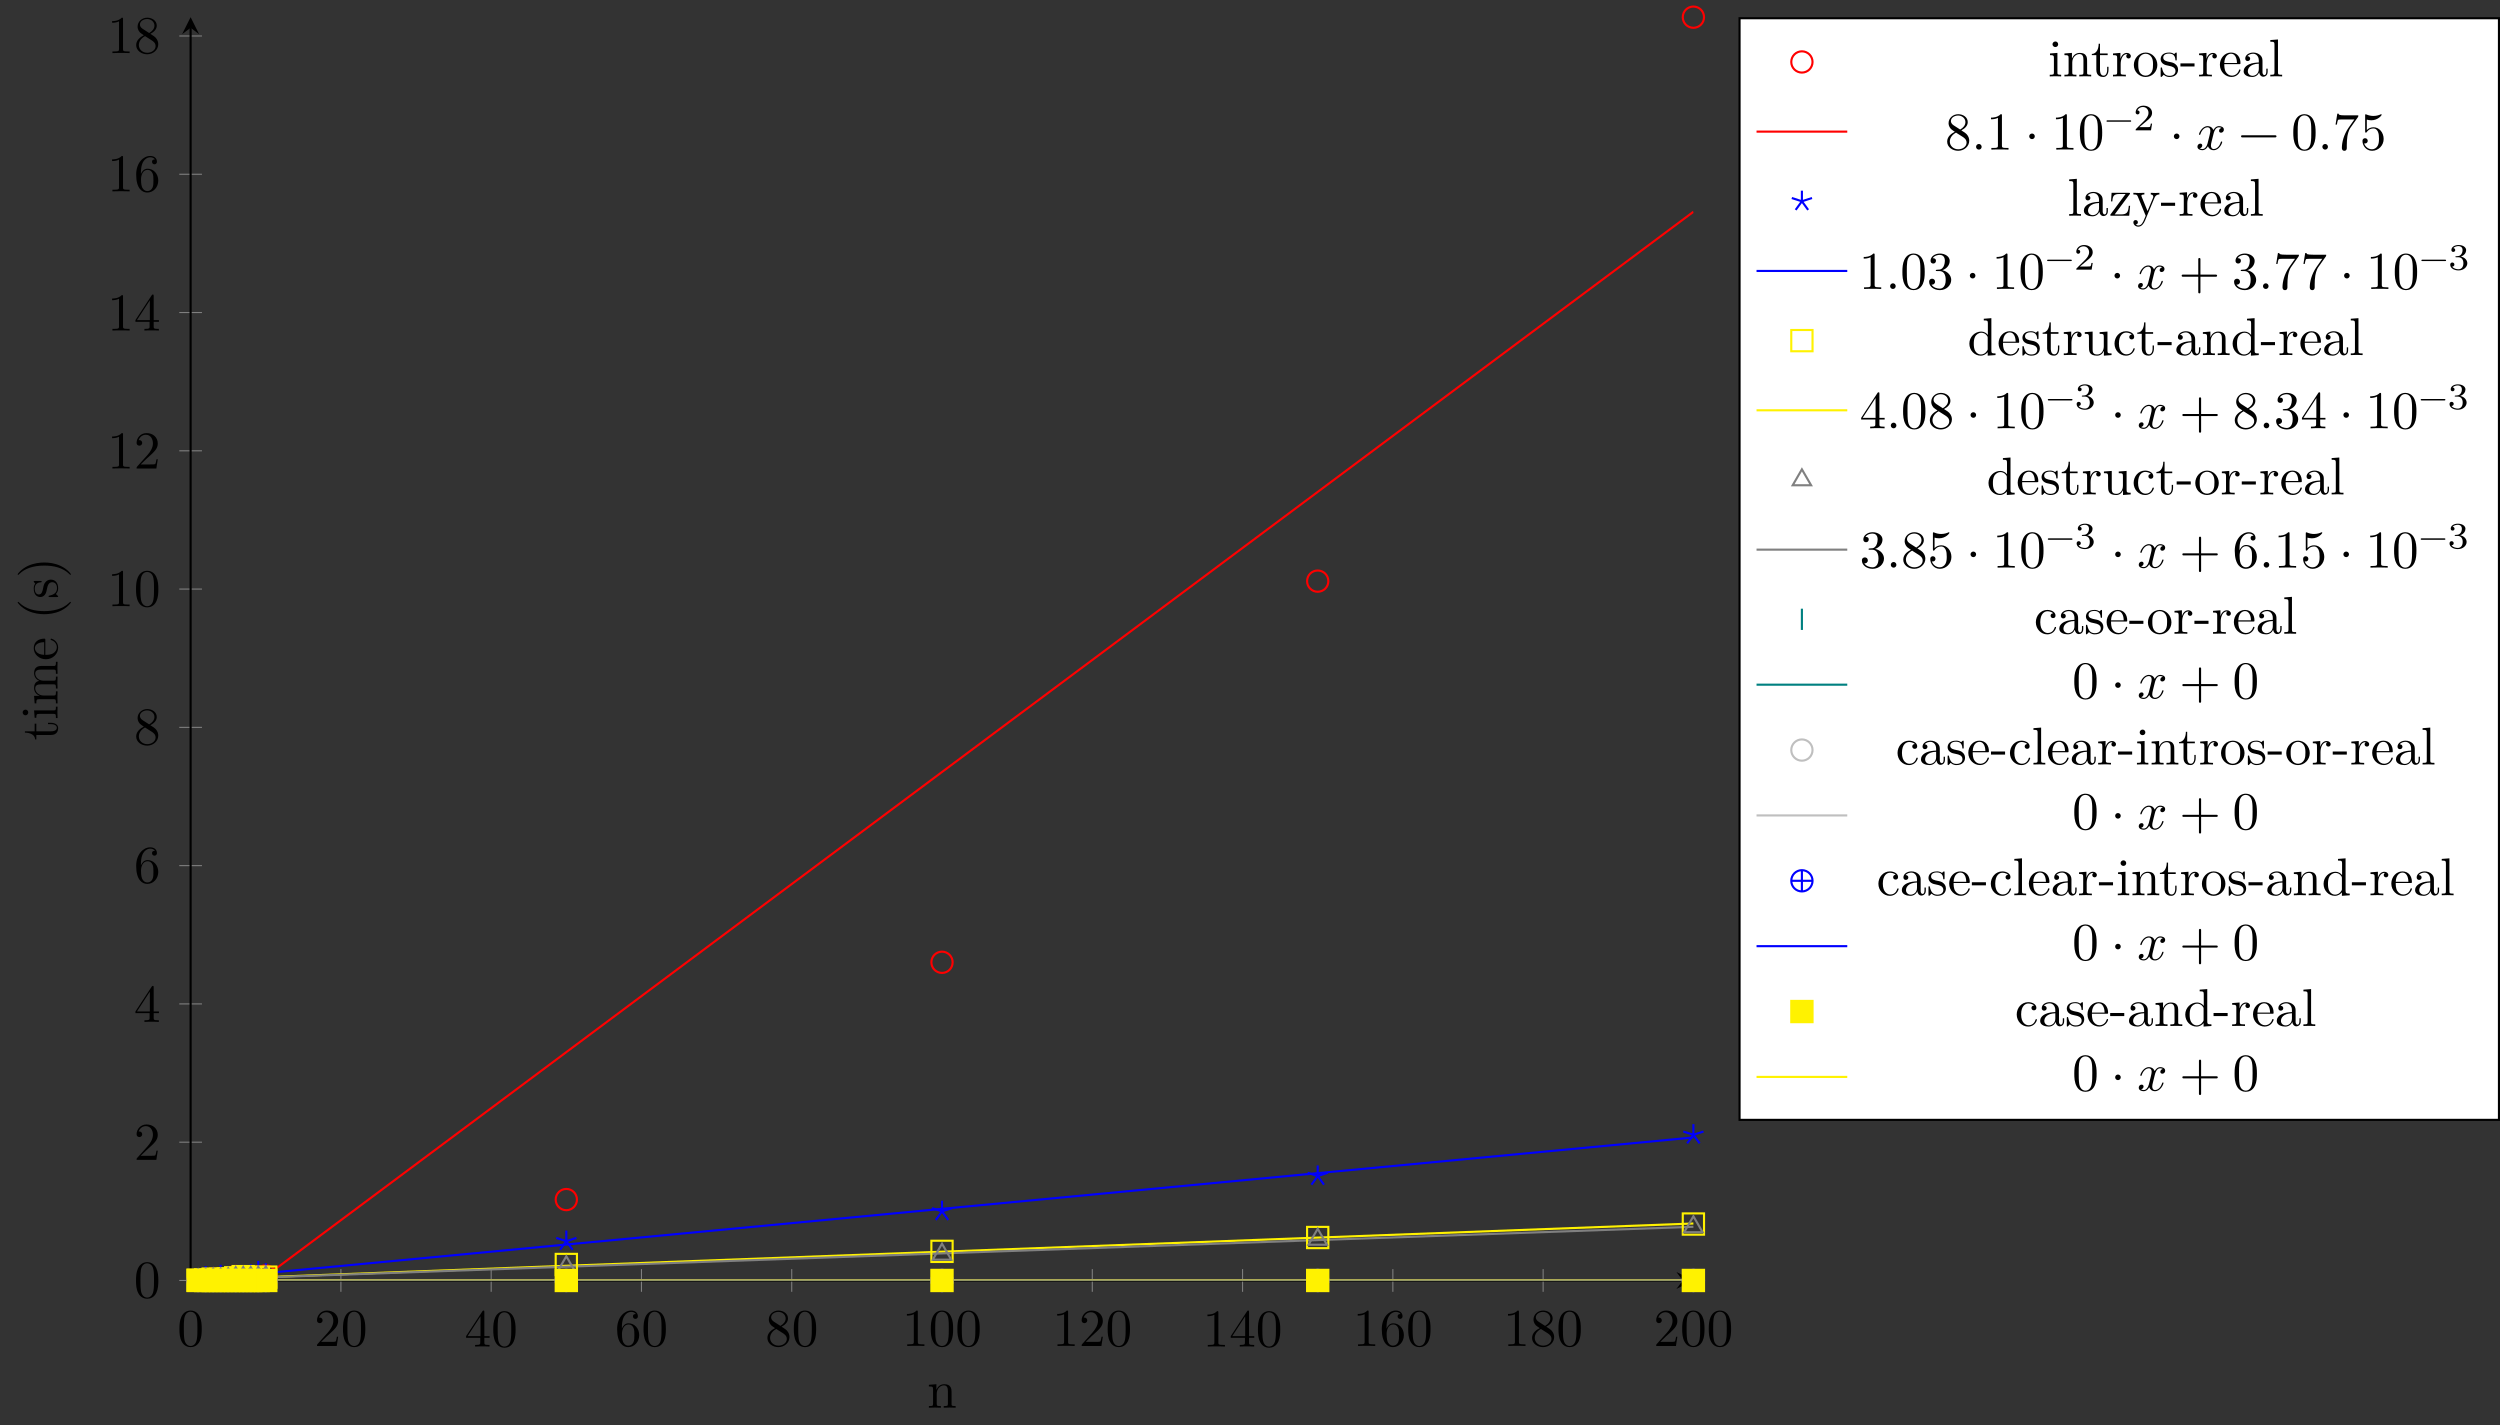 <?xml version="1.0" encoding="UTF-8"?>
<svg xmlns="http://www.w3.org/2000/svg" xmlns:xlink="http://www.w3.org/1999/xlink" width="468.624pt" height="267.196pt" viewBox="0 0 468.624 267.196" version="1.1">
<rect x="0" y="0" width="468.624" height="267.196" fill="#333333" stroke="none"/>
<defs>
<g>
<symbol overflow="visible" id="glyph0-0">
<path style="stroke:none;" d=""/>
</symbol>
<symbol overflow="visible" id="glyph0-1">
<path style="stroke:none;" d="M 4.578 -3.188 C 4.578 -3.984 4.531 -4.781 4.188 -5.516 C 3.734 -6.484 2.906 -6.641 2.5 -6.641 C 1.891 -6.641 1.172 -6.375 0.75 -5.453 C 0.438 -4.766 0.391 -3.984 0.391 -3.188 C 0.391 -2.438 0.422 -1.547 0.844 -0.781 C 1.266 0.016 2 0.219 2.484 0.219 C 3.016 0.219 3.781 0.016 4.219 -0.938 C 4.531 -1.625 4.578 -2.406 4.578 -3.188 Z M 3.766 -3.312 C 3.766 -2.562 3.766 -1.891 3.656 -1.25 C 3.5 -0.297 2.938 0 2.484 0 C 2.094 0 1.5 -0.25 1.328 -1.203 C 1.219 -1.797 1.219 -2.719 1.219 -3.312 C 1.219 -3.953 1.219 -4.609 1.297 -5.141 C 1.484 -6.328 2.234 -6.422 2.484 -6.422 C 2.812 -6.422 3.469 -6.234 3.656 -5.25 C 3.766 -4.688 3.766 -3.938 3.766 -3.312 Z M 3.766 -3.312 "/>
</symbol>
<symbol overflow="visible" id="glyph0-2">
<path style="stroke:none;" d="M 4.469 -1.734 L 4.234 -1.734 C 4.172 -1.438 4.109 -1 4 -0.844 C 3.938 -0.766 3.281 -0.766 3.062 -0.766 L 1.266 -0.766 L 2.328 -1.797 C 3.875 -3.172 4.469 -3.703 4.469 -4.703 C 4.469 -5.844 3.578 -6.641 2.359 -6.641 C 1.234 -6.641 0.5 -5.719 0.5 -4.828 C 0.5 -4.281 1 -4.281 1.031 -4.281 C 1.203 -4.281 1.547 -4.391 1.547 -4.812 C 1.547 -5.062 1.359 -5.328 1.016 -5.328 C 0.938 -5.328 0.922 -5.328 0.891 -5.312 C 1.109 -5.969 1.656 -6.328 2.234 -6.328 C 3.141 -6.328 3.562 -5.516 3.562 -4.703 C 3.562 -3.906 3.078 -3.125 2.516 -2.5 L 0.609 -0.375 C 0.5 -0.266 0.5 -0.234 0.5 0 L 4.203 0 Z M 4.469 -1.734 "/>
</symbol>
<symbol overflow="visible" id="glyph0-3">
<path style="stroke:none;" d="M 4.688 -1.641 L 4.688 -1.953 L 3.703 -1.953 L 3.703 -6.484 C 3.703 -6.688 3.703 -6.75 3.531 -6.75 C 3.453 -6.75 3.422 -6.75 3.344 -6.625 L 0.281 -1.953 L 0.281 -1.641 L 2.938 -1.641 L 2.938 -0.781 C 2.938 -0.422 2.906 -0.312 2.172 -0.312 L 1.969 -0.312 L 1.969 0 C 2.375 -0.031 2.891 -0.031 3.312 -0.031 C 3.734 -0.031 4.25 -0.031 4.672 0 L 4.672 -0.312 L 4.453 -0.312 C 3.719 -0.312 3.703 -0.422 3.703 -0.781 L 3.703 -1.641 Z M 2.984 -1.953 L 0.562 -1.953 L 2.984 -5.672 Z M 2.984 -1.953 "/>
</symbol>
<symbol overflow="visible" id="glyph0-4">
<path style="stroke:none;" d="M 4.562 -2.031 C 4.562 -3.297 3.672 -4.25 2.562 -4.25 C 1.891 -4.25 1.516 -3.75 1.312 -3.266 L 1.312 -3.516 C 1.312 -6.031 2.547 -6.391 3.062 -6.391 C 3.297 -6.391 3.719 -6.328 3.938 -5.984 C 3.781 -5.984 3.391 -5.984 3.391 -5.547 C 3.391 -5.234 3.625 -5.078 3.844 -5.078 C 4 -5.078 4.312 -5.172 4.312 -5.562 C 4.312 -6.156 3.875 -6.641 3.047 -6.641 C 1.766 -6.641 0.422 -5.359 0.422 -3.156 C 0.422 -0.484 1.578 0.219 2.5 0.219 C 3.609 0.219 4.562 -0.719 4.562 -2.031 Z M 3.656 -2.047 C 3.656 -1.562 3.656 -1.062 3.484 -0.703 C 3.188 -0.109 2.734 -0.062 2.5 -0.062 C 1.875 -0.062 1.578 -0.656 1.516 -0.812 C 1.328 -1.281 1.328 -2.078 1.328 -2.25 C 1.328 -3.031 1.656 -4.031 2.547 -4.031 C 2.719 -4.031 3.172 -4.031 3.484 -3.406 C 3.656 -3.047 3.656 -2.531 3.656 -2.047 Z M 3.656 -2.047 "/>
</symbol>
<symbol overflow="visible" id="glyph0-5">
<path style="stroke:none;" d="M 4.562 -1.672 C 4.562 -2.031 4.453 -2.484 4.062 -2.906 C 3.875 -3.109 3.719 -3.203 3.078 -3.609 C 3.797 -3.984 4.281 -4.5 4.281 -5.156 C 4.281 -6.078 3.406 -6.641 2.5 -6.641 C 1.5 -6.641 0.688 -5.906 0.688 -4.969 C 0.688 -4.797 0.703 -4.344 1.125 -3.875 C 1.234 -3.766 1.609 -3.516 1.859 -3.344 C 1.281 -3.047 0.422 -2.5 0.422 -1.5 C 0.422 -0.453 1.438 0.219 2.484 0.219 C 3.609 0.219 4.562 -0.609 4.562 -1.672 Z M 3.844 -5.156 C 3.844 -4.578 3.453 -4.109 2.859 -3.766 L 1.625 -4.562 C 1.172 -4.859 1.125 -5.188 1.125 -5.359 C 1.125 -5.969 1.781 -6.391 2.484 -6.391 C 3.203 -6.391 3.844 -5.875 3.844 -5.156 Z M 4.062 -1.312 C 4.062 -0.578 3.312 -0.062 2.5 -0.062 C 1.641 -0.062 0.922 -0.672 0.922 -1.5 C 0.922 -2.078 1.234 -2.719 2.078 -3.188 L 3.312 -2.406 C 3.594 -2.219 4.062 -1.922 4.062 -1.312 Z M 4.062 -1.312 "/>
</symbol>
<symbol overflow="visible" id="glyph0-6">
<path style="stroke:none;" d="M 4.172 0 L 4.172 -0.312 L 3.859 -0.312 C 2.953 -0.312 2.938 -0.422 2.938 -0.781 L 2.938 -6.375 C 2.938 -6.625 2.938 -6.641 2.703 -6.641 C 2.078 -6 1.203 -6 0.891 -6 L 0.891 -5.688 C 1.094 -5.688 1.672 -5.688 2.188 -5.953 L 2.188 -0.781 C 2.188 -0.422 2.156 -0.312 1.266 -0.312 L 0.953 -0.312 L 0.953 0 C 1.297 -0.031 2.156 -0.031 2.562 -0.031 C 2.953 -0.031 3.828 -0.031 4.172 0 Z M 4.172 0 "/>
</symbol>
<symbol overflow="visible" id="glyph0-7">
<path style="stroke:none;" d="M 1.906 -0.531 C 1.906 -0.812 1.672 -1.062 1.391 -1.062 C 1.094 -1.062 0.859 -0.812 0.859 -0.531 C 0.859 -0.234 1.094 0 1.391 0 C 1.672 0 1.906 -0.234 1.906 -0.531 Z M 1.906 -0.531 "/>
</symbol>
<symbol overflow="visible" id="glyph0-8">
<path style="stroke:none;" d="M 1.906 -2.5 C 1.906 -2.781 1.672 -3.016 1.391 -3.016 C 1.094 -3.016 0.859 -2.781 0.859 -2.5 C 0.859 -2.203 1.094 -1.969 1.391 -1.969 C 1.672 -1.969 1.906 -2.203 1.906 -2.5 Z M 1.906 -2.5 "/>
</symbol>
<symbol overflow="visible" id="glyph0-9">
<path style="stroke:none;" d="M 5.25 -3.75 C 5.25 -4.266 4.672 -4.406 4.328 -4.406 C 3.75 -4.406 3.406 -3.875 3.281 -3.656 C 3.031 -4.312 2.5 -4.406 2.203 -4.406 C 1.172 -4.406 0.594 -3.125 0.594 -2.875 C 0.594 -2.766 0.719 -2.766 0.719 -2.766 C 0.797 -2.766 0.828 -2.797 0.844 -2.875 C 1.188 -3.938 1.844 -4.188 2.188 -4.188 C 2.375 -4.188 2.719 -4.094 2.719 -3.516 C 2.719 -3.203 2.547 -2.547 2.188 -1.141 C 2.031 -0.531 1.672 -0.109 1.234 -0.109 C 1.172 -0.109 0.953 -0.109 0.734 -0.234 C 0.984 -0.297 1.203 -0.5 1.203 -0.781 C 1.203 -1.047 0.984 -1.125 0.844 -1.125 C 0.531 -1.125 0.297 -0.875 0.297 -0.547 C 0.297 -0.094 0.781 0.109 1.219 0.109 C 1.891 0.109 2.25 -0.594 2.266 -0.641 C 2.391 -0.281 2.75 0.109 3.344 0.109 C 4.375 0.109 4.938 -1.172 4.938 -1.422 C 4.938 -1.531 4.859 -1.531 4.828 -1.531 C 4.734 -1.531 4.719 -1.484 4.688 -1.422 C 4.359 -0.344 3.688 -0.109 3.375 -0.109 C 2.984 -0.109 2.828 -0.422 2.828 -0.766 C 2.828 -0.984 2.875 -1.203 2.984 -1.641 L 3.328 -3.016 C 3.391 -3.266 3.625 -4.188 4.312 -4.188 C 4.359 -4.188 4.609 -4.188 4.812 -4.062 C 4.531 -4 4.344 -3.766 4.344 -3.516 C 4.344 -3.359 4.453 -3.172 4.719 -3.172 C 4.938 -3.172 5.25 -3.344 5.25 -3.75 Z M 5.25 -3.75 "/>
</symbol>
<symbol overflow="visible" id="glyph0-10">
<path style="stroke:none;" d="M 7.203 -2.5 C 7.203 -2.609 7.109 -2.688 7 -2.688 L 0.75 -2.688 C 0.641 -2.688 0.562 -2.609 0.562 -2.5 C 0.562 -2.375 0.641 -2.297 0.75 -2.297 L 7 -2.297 C 7.109 -2.297 7.203 -2.375 7.203 -2.5 Z M 7.203 -2.5 "/>
</symbol>
<symbol overflow="visible" id="glyph0-11">
<path style="stroke:none;" d="M 4.828 -6.422 L 2.406 -6.422 C 1.203 -6.422 1.172 -6.547 1.141 -6.734 L 0.891 -6.734 L 0.562 -4.688 L 0.812 -4.688 C 0.844 -4.844 0.922 -5.469 1.062 -5.594 C 1.125 -5.656 1.906 -5.656 2.031 -5.656 L 4.094 -5.656 L 2.984 -4.078 C 2.078 -2.734 1.75 -1.344 1.75 -0.328 C 1.75 -0.234 1.75 0.219 2.219 0.219 C 2.672 0.219 2.672 -0.234 2.672 -0.328 L 2.672 -0.844 C 2.672 -1.391 2.703 -1.938 2.781 -2.469 C 2.828 -2.703 2.953 -3.562 3.406 -4.172 L 4.75 -6.078 C 4.828 -6.188 4.828 -6.203 4.828 -6.422 Z M 4.828 -6.422 "/>
</symbol>
<symbol overflow="visible" id="glyph0-12">
<path style="stroke:none;" d="M 4.469 -2 C 4.469 -3.188 3.656 -4.188 2.578 -4.188 C 2.109 -4.188 1.672 -4.031 1.312 -3.672 L 1.312 -5.625 C 1.516 -5.562 1.844 -5.5 2.156 -5.5 C 3.391 -5.5 4.094 -6.406 4.094 -6.531 C 4.094 -6.594 4.062 -6.641 3.984 -6.641 C 3.984 -6.641 3.953 -6.641 3.906 -6.609 C 3.703 -6.516 3.219 -6.312 2.547 -6.312 C 2.156 -6.312 1.688 -6.391 1.219 -6.594 C 1.141 -6.625 1.109 -6.625 1.109 -6.625 C 1 -6.625 1 -6.547 1 -6.391 L 1 -3.438 C 1 -3.266 1 -3.188 1.141 -3.188 C 1.219 -3.188 1.234 -3.203 1.281 -3.266 C 1.391 -3.422 1.75 -3.969 2.562 -3.969 C 3.078 -3.969 3.328 -3.516 3.406 -3.328 C 3.562 -2.953 3.594 -2.578 3.594 -2.078 C 3.594 -1.719 3.594 -1.125 3.344 -0.703 C 3.109 -0.312 2.734 -0.062 2.281 -0.062 C 1.562 -0.062 0.984 -0.594 0.812 -1.172 C 0.844 -1.172 0.875 -1.156 0.984 -1.156 C 1.312 -1.156 1.484 -1.406 1.484 -1.641 C 1.484 -1.891 1.312 -2.141 0.984 -2.141 C 0.844 -2.141 0.5 -2.062 0.5 -1.609 C 0.5 -0.75 1.188 0.219 2.297 0.219 C 3.453 0.219 4.469 -0.734 4.469 -2 Z M 4.469 -2 "/>
</symbol>
<symbol overflow="visible" id="glyph0-13">
<path style="stroke:none;" d="M 4.562 -1.703 C 4.562 -2.516 3.922 -3.297 2.891 -3.516 C 3.703 -3.781 4.281 -4.469 4.281 -5.266 C 4.281 -6.078 3.406 -6.641 2.453 -6.641 C 1.453 -6.641 0.688 -6.047 0.688 -5.281 C 0.688 -4.953 0.906 -4.766 1.203 -4.766 C 1.5 -4.766 1.703 -4.984 1.703 -5.281 C 1.703 -5.766 1.234 -5.766 1.094 -5.766 C 1.391 -6.266 2.047 -6.391 2.406 -6.391 C 2.828 -6.391 3.375 -6.172 3.375 -5.281 C 3.375 -5.156 3.344 -4.578 3.094 -4.141 C 2.797 -3.656 2.453 -3.625 2.203 -3.625 C 2.125 -3.609 1.891 -3.594 1.812 -3.594 C 1.734 -3.578 1.672 -3.562 1.672 -3.469 C 1.672 -3.359 1.734 -3.359 1.906 -3.359 L 2.344 -3.359 C 3.156 -3.359 3.531 -2.688 3.531 -1.703 C 3.531 -0.344 2.844 -0.062 2.406 -0.062 C 1.969 -0.062 1.219 -0.234 0.875 -0.812 C 1.219 -0.766 1.531 -0.984 1.531 -1.359 C 1.531 -1.719 1.266 -1.922 0.984 -1.922 C 0.734 -1.922 0.422 -1.781 0.422 -1.344 C 0.422 -0.438 1.344 0.219 2.438 0.219 C 3.656 0.219 4.562 -0.688 4.562 -1.703 Z M 4.562 -1.703 "/>
</symbol>
<symbol overflow="visible" id="glyph0-14">
<path style="stroke:none;" d="M 7.203 -2.5 C 7.203 -2.609 7.109 -2.688 7 -2.688 L 4.078 -2.688 L 4.078 -5.609 C 4.078 -5.719 3.984 -5.812 3.875 -5.812 C 3.766 -5.812 3.672 -5.719 3.672 -5.609 L 3.672 -2.688 L 0.75 -2.688 C 0.641 -2.688 0.562 -2.609 0.562 -2.5 C 0.562 -2.375 0.641 -2.297 0.75 -2.297 L 3.672 -2.297 L 3.672 0.625 C 3.672 0.734 3.766 0.828 3.875 0.828 C 3.984 0.828 4.078 0.734 4.078 0.625 L 4.078 -2.297 L 7 -2.297 C 7.109 -2.297 7.203 -2.375 7.203 -2.5 Z M 7.203 -2.5 "/>
</symbol>
<symbol overflow="visible" id="glyph1-0">
<path style="stroke:none;" d=""/>
</symbol>
<symbol overflow="visible" id="glyph1-1">
<path style="stroke:none;" d="M 5.328 0 L 5.328 -0.312 C 4.812 -0.312 4.562 -0.312 4.562 -0.609 L 4.562 -2.516 C 4.562 -3.375 4.562 -3.672 4.25 -4.031 C 4.109 -4.203 3.781 -4.406 3.203 -4.406 C 2.469 -4.406 2 -3.984 1.719 -3.359 L 1.719 -4.406 L 0.312 -4.297 L 0.312 -3.984 C 1.016 -3.984 1.094 -3.922 1.094 -3.422 L 1.094 -0.75 C 1.094 -0.312 0.984 -0.312 0.312 -0.312 L 0.312 0 L 1.453 -0.031 L 2.562 0 L 2.562 -0.312 C 1.891 -0.312 1.781 -0.312 1.781 -0.75 L 1.781 -2.594 C 1.781 -3.625 2.5 -4.188 3.125 -4.188 C 3.766 -4.188 3.875 -3.656 3.875 -3.078 L 3.875 -0.75 C 3.875 -0.312 3.766 -0.312 3.094 -0.312 L 3.094 0 L 4.219 -0.031 Z M 5.328 0 "/>
</symbol>
<symbol overflow="visible" id="glyph1-2">
<path style="stroke:none;" d="M 2.469 0 L 2.469 -0.312 C 1.797 -0.312 1.766 -0.359 1.766 -0.75 L 1.766 -4.406 L 0.375 -4.297 L 0.375 -3.984 C 1.016 -3.984 1.109 -3.922 1.109 -3.438 L 1.109 -0.75 C 1.109 -0.312 1 -0.312 0.328 -0.312 L 0.328 0 L 1.422 -0.031 C 1.781 -0.031 2.125 -0.016 2.469 0 Z M 1.906 -6.016 C 1.906 -6.297 1.688 -6.547 1.391 -6.547 C 1.047 -6.547 0.844 -6.266 0.844 -6.016 C 0.844 -5.75 1.078 -5.5 1.375 -5.5 C 1.719 -5.5 1.906 -5.766 1.906 -6.016 Z M 1.906 -6.016 "/>
</symbol>
<symbol overflow="visible" id="glyph1-3">
<path style="stroke:none;" d="M 3.312 -1.234 L 3.312 -1.797 L 3.062 -1.797 L 3.062 -1.25 C 3.062 -0.516 2.766 -0.141 2.391 -0.141 C 1.719 -0.141 1.719 -1.047 1.719 -1.219 L 1.719 -3.984 L 3.156 -3.984 L 3.156 -4.297 L 1.719 -4.297 L 1.719 -6.125 L 1.469 -6.125 C 1.469 -5.312 1.172 -4.25 0.188 -4.203 L 0.188 -3.984 L 1.031 -3.984 L 1.031 -1.234 C 1.031 -0.016 1.969 0.109 2.328 0.109 C 3.031 0.109 3.312 -0.594 3.312 -1.234 Z M 3.312 -1.234 "/>
</symbol>
<symbol overflow="visible" id="glyph1-4">
<path style="stroke:none;" d="M 3.625 -3.797 C 3.625 -4.109 3.312 -4.406 2.891 -4.406 C 2.156 -4.406 1.797 -3.734 1.672 -3.312 L 1.672 -4.406 L 0.281 -4.297 L 0.281 -3.984 C 0.984 -3.984 1.062 -3.922 1.062 -3.422 L 1.062 -0.75 C 1.062 -0.312 0.953 -0.312 0.281 -0.312 L 0.281 0 L 1.422 -0.031 C 1.812 -0.031 2.281 -0.031 2.688 0 L 2.688 -0.312 L 2.469 -0.312 C 1.734 -0.312 1.719 -0.422 1.719 -0.781 L 1.719 -2.312 C 1.719 -3.297 2.141 -4.188 2.891 -4.188 C 2.953 -4.188 2.984 -4.188 3 -4.172 C 2.969 -4.172 2.766 -4.047 2.766 -3.781 C 2.766 -3.516 2.984 -3.359 3.203 -3.359 C 3.375 -3.359 3.625 -3.484 3.625 -3.797 Z M 3.625 -3.797 "/>
</symbol>
<symbol overflow="visible" id="glyph1-5">
<path style="stroke:none;" d="M 4.688 -2.141 C 4.688 -3.406 3.703 -4.469 2.5 -4.469 C 1.25 -4.469 0.281 -3.375 0.281 -2.141 C 0.281 -0.844 1.312 0.109 2.484 0.109 C 3.688 0.109 4.688 -0.875 4.688 -2.141 Z M 3.875 -2.219 C 3.875 -1.859 3.875 -1.312 3.656 -0.875 C 3.422 -0.422 2.984 -0.141 2.5 -0.141 C 2.062 -0.141 1.625 -0.344 1.359 -0.812 C 1.109 -1.25 1.109 -1.859 1.109 -2.219 C 1.109 -2.609 1.109 -3.141 1.344 -3.578 C 1.609 -4.031 2.078 -4.25 2.484 -4.25 C 2.922 -4.25 3.344 -4.031 3.609 -3.594 C 3.875 -3.172 3.875 -2.594 3.875 -2.219 Z M 3.875 -2.219 "/>
</symbol>
<symbol overflow="visible" id="glyph1-6">
<path style="stroke:none;" d="M 3.594 -1.281 C 3.594 -1.797 3.297 -2.109 3.172 -2.219 C 2.844 -2.547 2.453 -2.625 2.031 -2.703 C 1.469 -2.812 0.812 -2.938 0.812 -3.516 C 0.812 -3.875 1.062 -4.281 1.922 -4.281 C 3.016 -4.281 3.078 -3.375 3.094 -3.078 C 3.094 -2.984 3.203 -2.984 3.203 -2.984 C 3.344 -2.984 3.344 -3.031 3.344 -3.219 L 3.344 -4.234 C 3.344 -4.391 3.344 -4.469 3.234 -4.469 C 3.188 -4.469 3.156 -4.469 3.031 -4.344 C 3 -4.312 2.906 -4.219 2.859 -4.188 C 2.484 -4.469 2.078 -4.469 1.922 -4.469 C 0.703 -4.469 0.328 -3.797 0.328 -3.234 C 0.328 -2.891 0.484 -2.609 0.75 -2.391 C 1.078 -2.141 1.359 -2.078 2.078 -1.938 C 2.297 -1.891 3.109 -1.734 3.109 -1.016 C 3.109 -0.516 2.766 -0.109 1.984 -0.109 C 1.141 -0.109 0.781 -0.672 0.594 -1.531 C 0.562 -1.656 0.562 -1.688 0.453 -1.688 C 0.328 -1.688 0.328 -1.625 0.328 -1.453 L 0.328 -0.125 C 0.328 0.047 0.328 0.109 0.438 0.109 C 0.484 0.109 0.5 0.094 0.688 -0.094 C 0.703 -0.109 0.703 -0.125 0.891 -0.312 C 1.328 0.094 1.781 0.109 1.984 0.109 C 3.125 0.109 3.594 -0.562 3.594 -1.281 Z M 3.594 -1.281 "/>
</symbol>
<symbol overflow="visible" id="glyph1-7">
<path style="stroke:none;" d="M 2.75 -1.859 L 2.75 -2.438 L 0.109 -2.438 L 0.109 -1.859 Z M 2.75 -1.859 "/>
</symbol>
<symbol overflow="visible" id="glyph1-8">
<path style="stroke:none;" d="M 4.141 -1.188 C 4.141 -1.281 4.062 -1.312 4 -1.312 C 3.922 -1.312 3.891 -1.25 3.875 -1.172 C 3.531 -0.141 2.625 -0.141 2.531 -0.141 C 2.031 -0.141 1.641 -0.438 1.406 -0.812 C 1.109 -1.281 1.109 -1.938 1.109 -2.297 L 3.891 -2.297 C 4.109 -2.297 4.141 -2.297 4.141 -2.516 C 4.141 -3.5 3.594 -4.469 2.359 -4.469 C 1.203 -4.469 0.281 -3.438 0.281 -2.188 C 0.281 -0.859 1.328 0.109 2.469 0.109 C 3.688 0.109 4.141 -1 4.141 -1.188 Z M 3.484 -2.516 L 1.109 -2.516 C 1.172 -4 2.016 -4.25 2.359 -4.25 C 3.375 -4.25 3.484 -2.906 3.484 -2.516 Z M 3.484 -2.516 "/>
</symbol>
<symbol overflow="visible" id="glyph1-9">
<path style="stroke:none;" d="M 4.812 -0.891 L 4.812 -1.453 L 4.562 -1.453 L 4.562 -0.891 C 4.562 -0.312 4.312 -0.25 4.203 -0.25 C 3.875 -0.25 3.844 -0.703 3.844 -0.75 L 3.844 -2.734 C 3.844 -3.156 3.844 -3.547 3.484 -3.922 C 3.094 -4.312 2.594 -4.469 2.109 -4.469 C 1.297 -4.469 0.609 -4 0.609 -3.344 C 0.609 -3.047 0.812 -2.875 1.062 -2.875 C 1.344 -2.875 1.531 -3.078 1.531 -3.328 C 1.531 -3.453 1.469 -3.781 1.016 -3.781 C 1.281 -4.141 1.781 -4.25 2.094 -4.25 C 2.578 -4.25 3.156 -3.859 3.156 -2.969 L 3.156 -2.609 C 2.641 -2.578 1.938 -2.547 1.312 -2.25 C 0.562 -1.906 0.312 -1.391 0.312 -0.953 C 0.312 -0.141 1.281 0.109 1.906 0.109 C 2.578 0.109 3.031 -0.297 3.219 -0.75 C 3.266 -0.359 3.531 0.062 4 0.062 C 4.203 0.062 4.812 -0.078 4.812 -0.891 Z M 3.156 -1.391 C 3.156 -0.453 2.438 -0.109 1.984 -0.109 C 1.5 -0.109 1.094 -0.453 1.094 -0.953 C 1.094 -1.5 1.5 -2.328 3.156 -2.391 Z M 3.156 -1.391 "/>
</symbol>
<symbol overflow="visible" id="glyph1-10">
<path style="stroke:none;" d="M 2.547 0 L 2.547 -0.312 C 1.875 -0.312 1.766 -0.312 1.766 -0.75 L 1.766 -6.922 L 0.328 -6.812 L 0.328 -6.5 C 1.031 -6.5 1.109 -6.438 1.109 -5.938 L 1.109 -0.75 C 1.109 -0.312 1 -0.312 0.328 -0.312 L 0.328 0 L 1.438 -0.031 Z M 2.547 0 "/>
</symbol>
<symbol overflow="visible" id="glyph1-11">
<path style="stroke:none;" d="M 4 -1.859 L 3.75 -1.859 C 3.656 -0.688 3.453 -0.25 2.297 -0.25 L 1.109 -0.25 L 3.891 -4 C 3.984 -4.109 3.984 -4.125 3.984 -4.172 C 3.984 -4.297 3.891 -4.297 3.719 -4.297 L 0.531 -4.297 L 0.422 -2.688 L 0.672 -2.688 C 0.734 -3.703 0.922 -4.078 2.016 -4.078 L 3.156 -4.078 L 0.375 -0.312 C 0.281 -0.203 0.281 -0.188 0.281 -0.141 C 0.281 0 0.344 0 0.531 0 L 3.828 0 Z M 4 -1.859 "/>
</symbol>
<symbol overflow="visible" id="glyph1-12">
<path style="stroke:none;" d="M 5.062 -3.984 L 5.062 -4.297 C 4.828 -4.281 4.547 -4.266 4.312 -4.266 L 3.453 -4.297 L 3.453 -3.984 C 3.766 -3.984 3.922 -3.812 3.922 -3.562 C 3.922 -3.453 3.906 -3.438 3.859 -3.312 L 2.844 -0.875 L 1.75 -3.547 C 1.703 -3.656 1.688 -3.688 1.688 -3.734 C 1.688 -3.984 2.047 -3.984 2.25 -3.984 L 2.25 -4.297 L 1.156 -4.266 C 0.891 -4.266 0.484 -4.281 0.188 -4.297 L 0.188 -3.984 C 0.672 -3.984 0.859 -3.984 1 -3.641 L 2.5 0 L 2.25 0.594 C 2.031 1.141 1.75 1.828 1.109 1.828 C 1.062 1.828 0.828 1.828 0.641 1.641 C 0.953 1.609 1.031 1.391 1.031 1.219 C 1.031 0.969 0.844 0.812 0.609 0.812 C 0.406 0.812 0.188 0.938 0.188 1.234 C 0.188 1.688 0.609 2.047 1.109 2.047 C 1.734 2.047 2.141 1.469 2.375 0.906 L 4.141 -3.344 C 4.391 -3.984 4.906 -3.984 5.062 -3.984 Z M 5.062 -3.984 "/>
</symbol>
<symbol overflow="visible" id="glyph1-13">
<path style="stroke:none;" d="M 5.25 0 L 5.25 -0.312 C 4.562 -0.312 4.469 -0.375 4.469 -0.875 L 4.469 -6.922 L 3.047 -6.812 L 3.047 -6.5 C 3.734 -6.5 3.812 -6.438 3.812 -5.938 L 3.812 -3.781 C 3.531 -4.141 3.094 -4.406 2.562 -4.406 C 1.391 -4.406 0.344 -3.422 0.344 -2.141 C 0.344 -0.875 1.312 0.109 2.453 0.109 C 3.094 0.109 3.531 -0.234 3.781 -0.547 L 3.781 0.109 Z M 3.781 -1.172 C 3.781 -1 3.781 -0.984 3.672 -0.812 C 3.375 -0.328 2.938 -0.109 2.5 -0.109 C 2.047 -0.109 1.688 -0.375 1.453 -0.75 C 1.203 -1.156 1.172 -1.719 1.172 -2.141 C 1.172 -2.5 1.188 -3.094 1.469 -3.547 C 1.688 -3.859 2.062 -4.188 2.609 -4.188 C 2.953 -4.188 3.375 -4.031 3.672 -3.594 C 3.781 -3.422 3.781 -3.406 3.781 -3.219 Z M 3.781 -1.172 "/>
</symbol>
<symbol overflow="visible" id="glyph1-14">
<path style="stroke:none;" d="M 5.328 0 L 5.328 -0.312 C 4.641 -0.312 4.562 -0.375 4.562 -0.875 L 4.562 -4.406 L 3.094 -4.297 L 3.094 -3.984 C 3.781 -3.984 3.875 -3.922 3.875 -3.422 L 3.875 -1.656 C 3.875 -0.781 3.391 -0.109 2.656 -0.109 C 1.828 -0.109 1.781 -0.578 1.781 -1.094 L 1.781 -4.406 L 0.312 -4.297 L 0.312 -3.984 C 1.094 -3.984 1.094 -3.953 1.094 -3.078 L 1.094 -1.578 C 1.094 -0.797 1.094 0.109 2.609 0.109 C 3.172 0.109 3.609 -0.172 3.891 -0.781 L 3.891 0.109 Z M 5.328 0 "/>
</symbol>
<symbol overflow="visible" id="glyph1-15">
<path style="stroke:none;" d="M 4.141 -1.188 C 4.141 -1.281 4.031 -1.281 4 -1.281 C 3.922 -1.281 3.891 -1.25 3.875 -1.188 C 3.594 -0.266 2.938 -0.141 2.578 -0.141 C 2.047 -0.141 1.172 -0.562 1.172 -2.172 C 1.172 -3.797 1.984 -4.219 2.516 -4.219 C 2.609 -4.219 3.234 -4.203 3.578 -3.844 C 3.172 -3.812 3.109 -3.516 3.109 -3.391 C 3.109 -3.125 3.297 -2.938 3.562 -2.938 C 3.828 -2.938 4.031 -3.094 4.031 -3.406 C 4.031 -4.078 3.266 -4.469 2.5 -4.469 C 1.25 -4.469 0.344 -3.391 0.344 -2.156 C 0.344 -0.875 1.328 0.109 2.484 0.109 C 3.812 0.109 4.141 -1.094 4.141 -1.188 Z M 4.141 -1.188 "/>
</symbol>
<symbol overflow="visible" id="glyph2-0">
<path style="stroke:none;" d=""/>
</symbol>
<symbol overflow="visible" id="glyph2-1">
<path style="stroke:none;" d="M -1.234 -3.312 L -1.797 -3.312 L -1.797 -3.062 L -1.25 -3.062 C -0.516 -3.062 -0.141 -2.766 -0.141 -2.391 C -0.141 -1.719 -1.047 -1.719 -1.219 -1.719 L -3.984 -1.719 L -3.984 -3.156 L -4.297 -3.156 L -4.297 -1.719 L -6.125 -1.719 L -6.125 -1.469 C -5.312 -1.469 -4.25 -1.172 -4.203 -0.188 L -3.984 -0.188 L -3.984 -1.031 L -1.234 -1.031 C -0.016 -1.031 0.109 -1.969 0.109 -2.328 C 0.109 -3.031 -0.594 -3.312 -1.234 -3.312 Z M -1.234 -3.312 "/>
</symbol>
<symbol overflow="visible" id="glyph2-2">
<path style="stroke:none;" d="M 0 -2.469 L -0.312 -2.469 C -0.312 -1.797 -0.359 -1.766 -0.75 -1.766 L -4.406 -1.766 L -4.297 -0.375 L -3.984 -0.375 C -3.984 -1.016 -3.922 -1.109 -3.438 -1.109 L -0.75 -1.109 C -0.312 -1.109 -0.312 -1 -0.312 -0.328 L 0 -0.328 L -0.031 -1.422 C -0.031 -1.781 -0.016 -2.125 0 -2.469 Z M -6.016 -1.906 C -6.297 -1.906 -6.547 -1.688 -6.547 -1.391 C -6.547 -1.047 -6.266 -0.844 -6.016 -0.844 C -5.75 -0.844 -5.5 -1.078 -5.5 -1.375 C -5.5 -1.719 -5.766 -1.906 -6.016 -1.906 Z M -6.016 -1.906 "/>
</symbol>
<symbol overflow="visible" id="glyph2-3">
<path style="stroke:none;" d="M 0 -8.109 L -0.312 -8.109 C -0.312 -7.594 -0.312 -7.344 -0.609 -7.328 L -2.516 -7.328 C -3.375 -7.328 -3.672 -7.328 -4.031 -7.016 C -4.203 -6.875 -4.406 -6.547 -4.406 -5.969 C -4.406 -5.141 -3.812 -4.688 -3.422 -4.531 C -4.297 -4.391 -4.406 -3.656 -4.406 -3.203 C -4.406 -2.469 -3.984 -2 -3.359 -1.719 L -4.406 -1.719 L -4.297 -0.312 L -3.984 -0.312 C -3.984 -1.016 -3.922 -1.094 -3.422 -1.094 L -0.75 -1.094 C -0.312 -1.094 -0.312 -0.984 -0.312 -0.312 L 0 -0.312 L -0.031 -1.453 L 0 -2.562 L -0.312 -2.562 C -0.312 -1.891 -0.312 -1.781 -0.75 -1.781 L -2.594 -1.781 C -3.625 -1.781 -4.188 -2.5 -4.188 -3.125 C -4.188 -3.766 -3.656 -3.875 -3.078 -3.875 L -0.75 -3.875 C -0.312 -3.875 -0.312 -3.766 -0.312 -3.094 L 0 -3.094 L -0.031 -4.219 L 0 -5.328 L -0.312 -5.328 C -0.312 -4.672 -0.312 -4.562 -0.75 -4.562 L -2.594 -4.562 C -3.625 -4.562 -4.188 -5.266 -4.188 -5.906 C -4.188 -6.531 -3.656 -6.641 -3.078 -6.641 L -0.75 -6.641 C -0.312 -6.641 -0.312 -6.531 -0.312 -5.859 L 0 -5.859 L -0.031 -6.984 Z M 0 -8.109 "/>
</symbol>
<symbol overflow="visible" id="glyph2-4">
<path style="stroke:none;" d="M -1.188 -4.141 C -1.281 -4.141 -1.312 -4.062 -1.312 -4 C -1.312 -3.922 -1.25 -3.891 -1.172 -3.875 C -0.141 -3.531 -0.141 -2.625 -0.141 -2.531 C -0.141 -2.031 -0.438 -1.641 -0.812 -1.406 C -1.281 -1.109 -1.938 -1.109 -2.297 -1.109 L -2.297 -3.891 C -2.297 -4.109 -2.297 -4.141 -2.516 -4.141 C -3.5 -4.141 -4.469 -3.594 -4.469 -2.359 C -4.469 -1.203 -3.438 -0.281 -2.188 -0.281 C -0.859 -0.281 0.109 -1.328 0.109 -2.469 C 0.109 -3.688 -1 -4.141 -1.188 -4.141 Z M -2.516 -3.484 L -2.516 -1.109 C -4 -1.172 -4.25 -2.016 -4.25 -2.359 C -4.25 -3.375 -2.906 -3.484 -2.516 -3.484 Z M -2.516 -3.484 "/>
</symbol>
<symbol overflow="visible" id="glyph2-5">
<path style="stroke:none;" d="M 2.391 -3.297 C 2.359 -3.297 2.344 -3.297 2.172 -3.125 C 0.922 -1.891 -0.969 -1.562 -2.5 -1.562 C -4.234 -1.562 -5.969 -1.938 -7.203 -3.172 C -7.328 -3.297 -7.344 -3.297 -7.375 -3.297 C -7.453 -3.297 -7.484 -3.266 -7.484 -3.203 C -7.484 -3.094 -6.797 -2.203 -5.531 -1.609 C -4.438 -1.109 -3.328 -0.984 -2.5 -0.984 C -1.719 -0.984 -0.516 -1.094 0.625 -1.641 C 1.844 -2.25 2.5 -3.094 2.5 -3.203 C 2.5 -3.266 2.469 -3.297 2.391 -3.297 Z M 2.391 -3.297 "/>
</symbol>
<symbol overflow="visible" id="glyph2-6">
<path style="stroke:none;" d="M -1.281 -3.594 C -1.797 -3.594 -2.109 -3.297 -2.219 -3.172 C -2.547 -2.844 -2.625 -2.453 -2.703 -2.031 C -2.812 -1.469 -2.938 -0.812 -3.516 -0.812 C -3.875 -0.812 -4.281 -1.062 -4.281 -1.922 C -4.281 -3.016 -3.375 -3.078 -3.078 -3.094 C -2.984 -3.094 -2.984 -3.203 -2.984 -3.203 C -2.984 -3.344 -3.031 -3.344 -3.219 -3.344 L -4.234 -3.344 C -4.391 -3.344 -4.469 -3.344 -4.469 -3.234 C -4.469 -3.188 -4.469 -3.156 -4.344 -3.031 C -4.312 -3 -4.219 -2.906 -4.188 -2.859 C -4.469 -2.484 -4.469 -2.078 -4.469 -1.922 C -4.469 -0.703 -3.797 -0.328 -3.234 -0.328 C -2.891 -0.328 -2.609 -0.484 -2.391 -0.75 C -2.141 -1.078 -2.078 -1.359 -1.938 -2.078 C -1.891 -2.297 -1.734 -3.109 -1.016 -3.109 C -0.516 -3.109 -0.109 -2.766 -0.109 -1.984 C -0.109 -1.141 -0.672 -0.781 -1.531 -0.594 C -1.656 -0.562 -1.688 -0.562 -1.688 -0.453 C -1.688 -0.328 -1.625 -0.328 -1.453 -0.328 L -0.125 -0.328 C 0.047 -0.328 0.109 -0.328 0.109 -0.438 C 0.109 -0.484 0.094 -0.5 -0.094 -0.688 C -0.109 -0.703 -0.125 -0.703 -0.312 -0.891 C 0.094 -1.328 0.109 -1.781 0.109 -1.984 C 0.109 -3.125 -0.562 -3.594 -1.281 -3.594 Z M -1.281 -3.594 "/>
</symbol>
<symbol overflow="visible" id="glyph2-7">
<path style="stroke:none;" d="M -2.5 -2.875 C -3.266 -2.875 -4.469 -2.766 -5.609 -2.219 C -6.828 -1.625 -7.484 -0.766 -7.484 -0.672 C -7.484 -0.609 -7.438 -0.562 -7.375 -0.562 C -7.344 -0.562 -7.328 -0.562 -7.141 -0.75 C -6.156 -1.734 -4.578 -2.297 -2.5 -2.297 C -0.781 -2.297 0.969 -1.938 2.219 -0.703 C 2.344 -0.562 2.359 -0.562 2.391 -0.562 C 2.453 -0.562 2.5 -0.609 2.5 -0.672 C 2.5 -0.766 1.812 -1.672 0.547 -2.25 C -0.547 -2.766 -1.656 -2.875 -2.5 -2.875 Z M -2.5 -2.875 "/>
</symbol>
<symbol overflow="visible" id="glyph3-0">
<path style="stroke:none;" d=""/>
</symbol>
<symbol overflow="visible" id="glyph3-1">
<path style="stroke:none;" d="M 5.031 -1.734 C 5.031 -1.812 4.969 -1.875 4.891 -1.875 L 0.531 -1.875 C 0.453 -1.875 0.391 -1.812 0.391 -1.734 C 0.391 -1.672 0.453 -1.609 0.531 -1.609 L 4.891 -1.609 C 4.969 -1.609 5.031 -1.672 5.031 -1.734 Z M 5.031 -1.734 "/>
</symbol>
<symbol overflow="visible" id="glyph3-2">
<path style="stroke:none;" d="M 3.516 -1.266 L 3.281 -1.266 C 3.266 -1.109 3.188 -0.703 3.094 -0.641 C 3.047 -0.594 2.516 -0.594 2.406 -0.594 L 1.125 -0.594 C 1.859 -1.234 2.109 -1.438 2.516 -1.766 C 3.031 -2.172 3.516 -2.609 3.516 -3.266 C 3.516 -4.109 2.781 -4.625 1.891 -4.625 C 1.031 -4.625 0.438 -4.016 0.438 -3.375 C 0.438 -3.031 0.734 -2.984 0.812 -2.984 C 0.969 -2.984 1.172 -3.109 1.172 -3.359 C 1.172 -3.484 1.125 -3.734 0.766 -3.734 C 0.984 -4.219 1.453 -4.375 1.781 -4.375 C 2.484 -4.375 2.844 -3.828 2.844 -3.266 C 2.844 -2.656 2.406 -2.188 2.188 -1.938 L 0.516 -0.266 C 0.438 -0.203 0.438 -0.188 0.438 0 L 3.312 0 Z M 3.516 -1.266 "/>
</symbol>
<symbol overflow="visible" id="glyph3-3">
<path style="stroke:none;" d="M 3.578 -1.203 C 3.578 -1.75 3.141 -2.297 2.375 -2.453 C 3.094 -2.719 3.359 -3.234 3.359 -3.672 C 3.359 -4.219 2.734 -4.625 1.953 -4.625 C 1.188 -4.625 0.594 -4.25 0.594 -3.688 C 0.594 -3.453 0.75 -3.328 0.953 -3.328 C 1.172 -3.328 1.312 -3.484 1.312 -3.672 C 1.312 -3.875 1.172 -4.031 0.953 -4.047 C 1.203 -4.344 1.672 -4.422 1.938 -4.422 C 2.25 -4.422 2.688 -4.266 2.688 -3.672 C 2.688 -3.375 2.594 -3.047 2.406 -2.844 C 2.188 -2.578 1.984 -2.562 1.641 -2.531 C 1.469 -2.516 1.453 -2.516 1.422 -2.516 C 1.422 -2.516 1.344 -2.5 1.344 -2.422 C 1.344 -2.328 1.406 -2.328 1.531 -2.328 L 1.906 -2.328 C 2.453 -2.328 2.844 -1.953 2.844 -1.203 C 2.844 -0.344 2.328 -0.078 1.938 -0.078 C 1.656 -0.078 1.031 -0.156 0.75 -0.578 C 1.078 -0.578 1.156 -0.812 1.156 -0.969 C 1.156 -1.188 0.984 -1.344 0.766 -1.344 C 0.578 -1.344 0.375 -1.219 0.375 -0.938 C 0.375 -0.281 1.094 0.141 1.938 0.141 C 2.906 0.141 3.578 -0.516 3.578 -1.203 Z M 3.578 -1.203 "/>
</symbol>
</g>
<clipPath id="clip1">
  <path d="M 35.73 34 L 317.426 34 L 317.426 240.023 L 35.73 240.023 Z M 35.73 34 "/>
</clipPath>
<clipPath id="clip2">
  <path d="M 35.73 207 L 317.426 207 L 317.426 240.023 L 35.73 240.023 Z M 35.73 207 "/>
</clipPath>
<clipPath id="clip3">
  <path d="M 35.73 223 L 317.426 223 L 317.426 240.023 L 35.73 240.023 Z M 35.73 223 "/>
</clipPath>
<clipPath id="clip4">
  <path d="M 35.73 224 L 317.426 224 L 317.426 240.023 L 35.73 240.023 Z M 35.73 224 "/>
</clipPath>
<clipPath id="clip5">
  <path d="M 36 239 L 317.426 239 L 317.426 240.023 L 36 240.023 Z M 36 239 "/>
</clipPath>
<clipPath id="clip6">
  <path d="M 326 3 L 468.625 3 L 468.625 210 L 326 210 Z M 326 3 "/>
</clipPath>
<clipPath id="clip7">
  <path d="M 325 3 L 468.625 3 L 468.625 211 L 325 211 Z M 325 3 "/>
</clipPath>
</defs>
<g id="surface1">
<path style="fill:none;stroke-width:0.199;stroke-linecap:butt;stroke-linejoin:miter;stroke:rgb(50%,50%,50%);stroke-opacity:1;stroke-miterlimit:10;" d="M -0.002 -2.126 L -0.002 2.127 M 28.17 -2.126 L 28.17 2.127 M 56.338 -2.126 L 56.338 2.127 M 84.51 -2.126 L 84.51 2.127 M 112.678 -2.126 L 112.678 2.127 M 140.846 -2.126 L 140.846 2.127 M 169.018 -2.126 L 169.018 2.127 M 197.186 -2.126 L 197.186 2.127 M 225.358 -2.126 L 225.358 2.127 M 253.526 -2.126 L 253.526 2.127 M 281.694 -2.126 L 281.694 2.127 " transform="matrix(1,0,0,-1,35.732,240.022)"/>
<path style="fill:none;stroke-width:0.199;stroke-linecap:butt;stroke-linejoin:miter;stroke:rgb(50%,50%,50%);stroke-opacity:1;stroke-miterlimit:10;" d="M -2.127 -0.001 L 2.127 -0.001 M -2.127 25.92 L 2.127 25.92 M -2.127 51.838 L 2.127 51.838 M -2.127 77.76 L 2.127 77.76 M -2.127 103.678 L 2.127 103.678 M -2.127 129.6 L 2.127 129.6 M -2.127 155.518 L 2.127 155.518 M -2.127 181.436 L 2.127 181.436 M -2.127 207.358 L 2.127 207.358 M -2.127 233.276 L 2.127 233.276 " transform="matrix(1,0,0,-1,35.732,240.022)"/>
<path style="fill:none;stroke-width:0.399;stroke-linecap:butt;stroke-linejoin:miter;stroke:rgb(0%,0%,0%);stroke-opacity:1;stroke-miterlimit:10;" d="M -0.002 -0.001 L 279.702 -0.001 " transform="matrix(1,0,0,-1,35.732,240.022)"/>
<path style=" stroke:none;fill-rule:nonzero;fill:rgb(0%,0%,0%);fill-opacity:1;" d="M 317.426 240.023 L 314.238 238.43 L 315.434 240.023 L 314.238 241.617 "/>
<path style="fill:none;stroke-width:0.399;stroke-linecap:butt;stroke-linejoin:miter;stroke:rgb(0%,0%,0%);stroke-opacity:1;stroke-miterlimit:10;" d="M -0.002 -0.001 L -0.002 234.811 " transform="matrix(1,0,0,-1,35.732,240.022)"/>
<path style=" stroke:none;fill-rule:nonzero;fill:rgb(0%,0%,0%);fill-opacity:1;" d="M 35.73 3.219 L 34.137 6.406 L 35.73 5.211 L 37.324 6.406 "/>
<g style="fill:rgb(0%,0%,0%);fill-opacity:1;">
  <use xlink:href="#glyph0-1" x="33.241" y="252.303"/>
</g>
<g style="fill:rgb(0%,0%,0%);fill-opacity:1;">
  <use xlink:href="#glyph0-2" x="58.92" y="252.303"/>
  <use xlink:href="#glyph0-1" x="63.901" y="252.303"/>
</g>
<g style="fill:rgb(0%,0%,0%);fill-opacity:1;">
  <use xlink:href="#glyph0-3" x="87.089" y="252.413"/>
  <use xlink:href="#glyph0-1" x="92.07" y="252.413"/>
</g>
<g style="fill:rgb(0%,0%,0%);fill-opacity:1;">
  <use xlink:href="#glyph0-4" x="115.258" y="252.303"/>
  <use xlink:href="#glyph0-1" x="120.239" y="252.303"/>
</g>
<g style="fill:rgb(0%,0%,0%);fill-opacity:1;">
  <use xlink:href="#glyph0-5" x="143.427" y="252.303"/>
  <use xlink:href="#glyph0-1" x="148.408" y="252.303"/>
</g>
<g style="fill:rgb(0%,0%,0%);fill-opacity:1;">
  <use xlink:href="#glyph0-6" x="169.106" y="252.303"/>
  <use xlink:href="#glyph0-1" x="174.087" y="252.303"/>
  <use xlink:href="#glyph0-1" x="179.069" y="252.303"/>
</g>
<g style="fill:rgb(0%,0%,0%);fill-opacity:1;">
  <use xlink:href="#glyph0-6" x="197.275" y="252.303"/>
  <use xlink:href="#glyph0-2" x="202.256" y="252.303"/>
  <use xlink:href="#glyph0-1" x="207.238" y="252.303"/>
</g>
<g style="fill:rgb(0%,0%,0%);fill-opacity:1;">
  <use xlink:href="#glyph0-6" x="225.444" y="252.413"/>
  <use xlink:href="#glyph0-3" x="230.425" y="252.413"/>
  <use xlink:href="#glyph0-1" x="235.407" y="252.413"/>
</g>
<g style="fill:rgb(0%,0%,0%);fill-opacity:1;">
  <use xlink:href="#glyph0-6" x="253.613" y="252.303"/>
  <use xlink:href="#glyph0-4" x="258.594" y="252.303"/>
  <use xlink:href="#glyph0-1" x="263.576" y="252.303"/>
</g>
<g style="fill:rgb(0%,0%,0%);fill-opacity:1;">
  <use xlink:href="#glyph0-6" x="281.783" y="252.303"/>
  <use xlink:href="#glyph0-5" x="286.764" y="252.303"/>
  <use xlink:href="#glyph0-1" x="291.746" y="252.303"/>
</g>
<g style="fill:rgb(0%,0%,0%);fill-opacity:1;">
  <use xlink:href="#glyph0-2" x="309.952" y="252.303"/>
  <use xlink:href="#glyph0-1" x="314.933" y="252.303"/>
  <use xlink:href="#glyph0-1" x="319.915" y="252.303"/>
</g>
<g style="fill:rgb(0%,0%,0%);fill-opacity:1;">
  <use xlink:href="#glyph0-1" x="25.104" y="243.23"/>
</g>
<g style="fill:rgb(0%,0%,0%);fill-opacity:1;">
  <use xlink:href="#glyph0-2" x="25.104" y="217.42"/>
</g>
<g style="fill:rgb(0%,0%,0%);fill-opacity:1;">
  <use xlink:href="#glyph0-3" x="25.104" y="191.556"/>
</g>
<g style="fill:rgb(0%,0%,0%);fill-opacity:1;">
  <use xlink:href="#glyph0-4" x="25.104" y="165.472"/>
</g>
<g style="fill:rgb(0%,0%,0%);fill-opacity:1;">
  <use xlink:href="#glyph0-5" x="25.104" y="139.553"/>
</g>
<g style="fill:rgb(0%,0%,0%);fill-opacity:1;">
  <use xlink:href="#glyph0-6" x="20.123" y="113.633"/>
  <use xlink:href="#glyph0-1" x="25.104" y="113.633"/>
</g>
<g style="fill:rgb(0%,0%,0%);fill-opacity:1;">
  <use xlink:href="#glyph0-6" x="20.123" y="87.824"/>
  <use xlink:href="#glyph0-2" x="25.104" y="87.824"/>
</g>
<g style="fill:rgb(0%,0%,0%);fill-opacity:1;">
  <use xlink:href="#glyph0-6" x="20.123" y="61.959"/>
  <use xlink:href="#glyph0-3" x="25.104" y="61.959"/>
</g>
<g style="fill:rgb(0%,0%,0%);fill-opacity:1;">
  <use xlink:href="#glyph0-6" x="20.123" y="35.875"/>
  <use xlink:href="#glyph0-4" x="25.104" y="35.875"/>
</g>
<g style="fill:rgb(0%,0%,0%);fill-opacity:1;">
  <use xlink:href="#glyph0-6" x="20.123" y="9.956"/>
  <use xlink:href="#glyph0-5" x="25.104" y="9.956"/>
</g>
<g clip-path="url(#clip1)" clip-rule="nonzero">
<path style="fill:none;stroke-width:0.399;stroke-linecap:butt;stroke-linejoin:miter;stroke:rgb(100%,0%,0%);stroke-opacity:1;stroke-miterlimit:10;" d="M 1.409 -8.654 L 2.819 -7.603 L 4.225 -6.552 L 5.635 -5.501 L 7.041 -4.451 L 8.452 -3.404 L 9.858 -2.353 L 12.678 -0.251 L 14.084 0.799 L 70.424 42.803 L 140.846 95.311 L 211.272 147.815 L 281.694 200.323 " transform="matrix(1,0,0,-1,35.732,240.022)"/>
</g>
<g clip-path="url(#clip2)" clip-rule="nonzero">
<path style="fill:none;stroke-width:0.399;stroke-linecap:butt;stroke-linejoin:miter;stroke:rgb(0%,0%,100%);stroke-opacity:1;stroke-miterlimit:10;" d="M 1.409 0.182 L 2.819 0.315 L 4.225 0.452 L 5.635 0.585 L 7.041 0.717 L 8.452 0.85 L 9.858 0.987 L 12.678 1.252 L 14.084 1.385 L 70.424 6.737 L 140.846 13.428 L 211.272 20.116 L 281.694 26.807 " transform="matrix(1,0,0,-1,35.732,240.022)"/>
</g>
<g clip-path="url(#clip3)" clip-rule="nonzero">
<path style="fill:none;stroke-width:0.399;stroke-linecap:butt;stroke-linejoin:miter;stroke:rgb(100%,94.899%,0%);stroke-opacity:1;stroke-miterlimit:10;" d="M 1.409 0.163 L 2.819 0.213 L 4.225 0.268 L 5.635 0.319 L 7.041 0.374 L 8.452 0.424 L 9.858 0.479 L 11.268 0.53 L 12.678 0.585 L 14.084 0.635 L 70.424 2.752 L 140.846 5.393 L 211.272 8.034 L 281.694 10.678 " transform="matrix(1,0,0,-1,35.732,240.022)"/>
</g>
<g clip-path="url(#clip4)" clip-rule="nonzero">
<path style="fill:none;stroke-width:0.399;stroke-linecap:butt;stroke-linejoin:miter;stroke:rgb(50%,50%,50%);stroke-opacity:1;stroke-miterlimit:10;" d="M 1.409 0.131 L 2.819 0.178 L 4.225 0.229 L 5.635 0.28 L 7.041 0.331 L 8.452 0.377 L 9.858 0.428 L 12.678 0.53 L 14.084 0.581 L 70.424 2.573 L 140.846 5.069 L 211.272 7.565 L 281.694 10.061 " transform="matrix(1,0,0,-1,35.732,240.022)"/>
</g>
<g clip-path="url(#clip5)" clip-rule="nonzero">
<path style="fill:none;stroke-width:0.399;stroke-linecap:butt;stroke-linejoin:miter;stroke:rgb(0%,50%,50%);stroke-opacity:1;stroke-miterlimit:10;" d="M 1.409 -0.001 L 281.694 -0.001 " transform="matrix(1,0,0,-1,35.732,240.022)"/>
<path style="fill:none;stroke-width:0.399;stroke-linecap:butt;stroke-linejoin:miter;stroke:rgb(75%,75%,75%);stroke-opacity:1;stroke-miterlimit:10;" d="M 1.409 -0.001 L 281.694 -0.001 " transform="matrix(1,0,0,-1,35.732,240.022)"/>
<path style="fill:none;stroke-width:0.399;stroke-linecap:butt;stroke-linejoin:miter;stroke:rgb(0%,0%,100%);stroke-opacity:1;stroke-miterlimit:10;" d="M 1.409 -0.001 L 281.694 -0.001 " transform="matrix(1,0,0,-1,35.732,240.022)"/>
<path style="fill:none;stroke-width:0.399;stroke-linecap:butt;stroke-linejoin:miter;stroke:rgb(100%,94.899%,0%);stroke-opacity:1;stroke-miterlimit:10;" d="M 1.409 -0.001 L 281.694 -0.001 " transform="matrix(1,0,0,-1,35.732,240.022)"/>
</g>
<path style="fill:none;stroke-width:0.399;stroke-linecap:butt;stroke-linejoin:miter;stroke:rgb(100%,0%,0%);stroke-opacity:1;stroke-miterlimit:10;" d="M 3.401 0.014 C 3.401 1.112 2.51 2.006 1.409 2.006 C 0.307 2.006 -0.584 1.112 -0.584 0.014 C -0.584 -1.087 0.307 -1.978 1.409 -1.978 C 2.51 -1.978 3.401 -1.087 3.401 0.014 Z M 3.401 0.014 " transform="matrix(1,0,0,-1,35.732,240.022)"/>
<path style="fill:none;stroke-width:0.399;stroke-linecap:butt;stroke-linejoin:miter;stroke:rgb(100%,0%,0%);stroke-opacity:1;stroke-miterlimit:10;" d="M 4.811 0.038 C 4.811 1.139 3.916 2.03 2.819 2.03 C 1.717 2.03 0.823 1.139 0.823 0.038 C 0.823 -1.06 1.717 -1.955 2.819 -1.955 C 3.916 -1.955 4.811 -1.06 4.811 0.038 Z M 4.811 0.038 " transform="matrix(1,0,0,-1,35.732,240.022)"/>
<path style="fill:none;stroke-width:0.399;stroke-linecap:butt;stroke-linejoin:miter;stroke:rgb(100%,0%,0%);stroke-opacity:1;stroke-miterlimit:10;" d="M 6.217 0.233 C 6.217 1.335 5.327 2.225 4.225 2.225 C 3.123 2.225 2.233 1.335 2.233 0.233 C 2.233 -0.869 3.123 -1.759 4.225 -1.759 C 5.327 -1.759 6.217 -0.869 6.217 0.233 Z M 6.217 0.233 " transform="matrix(1,0,0,-1,35.732,240.022)"/>
<path style="fill:none;stroke-width:0.399;stroke-linecap:butt;stroke-linejoin:miter;stroke:rgb(100%,0%,0%);stroke-opacity:1;stroke-miterlimit:10;" d="M 7.627 0.143 C 7.627 1.245 6.733 2.135 5.635 2.135 C 4.534 2.135 3.643 1.245 3.643 0.143 C 3.643 -0.958 4.534 -1.849 5.635 -1.849 C 6.733 -1.849 7.627 -0.958 7.627 0.143 Z M 7.627 0.143 " transform="matrix(1,0,0,-1,35.732,240.022)"/>
<path style="fill:none;stroke-width:0.399;stroke-linecap:butt;stroke-linejoin:miter;stroke:rgb(100%,0%,0%);stroke-opacity:1;stroke-miterlimit:10;" d="M 9.034 0.221 C 9.034 1.319 8.143 2.213 7.041 2.213 C 5.944 2.213 5.049 1.319 5.049 0.221 C 5.049 -0.88 5.944 -1.771 7.041 -1.771 C 8.143 -1.771 9.034 -0.88 9.034 0.221 Z M 9.034 0.221 " transform="matrix(1,0,0,-1,35.732,240.022)"/>
<path style="fill:none;stroke-width:0.399;stroke-linecap:butt;stroke-linejoin:miter;stroke:rgb(100%,0%,0%);stroke-opacity:1;stroke-miterlimit:10;" d="M 10.444 0.737 C 10.444 1.838 9.553 2.733 8.452 2.733 C 7.35 2.733 6.459 1.838 6.459 0.737 C 6.459 -0.361 7.35 -1.255 8.452 -1.255 C 9.553 -1.255 10.444 -0.361 10.444 0.737 Z M 10.444 0.737 " transform="matrix(1,0,0,-1,35.732,240.022)"/>
<path style="fill:none;stroke-width:0.399;stroke-linecap:butt;stroke-linejoin:miter;stroke:rgb(100%,0%,0%);stroke-opacity:1;stroke-miterlimit:10;" d="M 11.85 0.725 C 11.85 1.827 10.959 2.717 9.858 2.717 C 8.76 2.717 7.866 1.827 7.866 0.725 C 7.866 -0.376 8.76 -1.267 9.858 -1.267 C 10.959 -1.267 11.85 -0.376 11.85 0.725 Z M 11.85 0.725 " transform="matrix(1,0,0,-1,35.732,240.022)"/>
<path style="fill:none;stroke-width:0.399;stroke-linecap:butt;stroke-linejoin:miter;stroke:rgb(100%,0%,0%);stroke-opacity:1;stroke-miterlimit:10;" d="M 13.26 0.624 C 13.26 1.721 12.37 2.616 11.268 2.616 C 10.166 2.616 9.276 1.721 9.276 0.624 C 9.276 -0.478 10.166 -1.369 11.268 -1.369 C 12.37 -1.369 13.26 -0.478 13.26 0.624 Z M 13.26 0.624 " transform="matrix(1,0,0,-1,35.732,240.022)"/>
<path style="fill:none;stroke-width:0.399;stroke-linecap:butt;stroke-linejoin:miter;stroke:rgb(100%,0%,0%);stroke-opacity:1;stroke-miterlimit:10;" d="M 14.67 0.686 C 14.67 1.788 13.776 2.678 12.678 2.678 C 11.577 2.678 10.682 1.788 10.682 0.686 C 10.682 -0.415 11.577 -1.306 12.678 -1.306 C 13.776 -1.306 14.67 -0.415 14.67 0.686 Z M 14.67 0.686 " transform="matrix(1,0,0,-1,35.732,240.022)"/>
<path style="fill:none;stroke-width:0.399;stroke-linecap:butt;stroke-linejoin:miter;stroke:rgb(100%,0%,0%);stroke-opacity:1;stroke-miterlimit:10;" d="M 16.077 0.854 C 16.077 1.956 15.186 2.846 14.084 2.846 C 12.983 2.846 12.092 1.956 12.092 0.854 C 12.092 -0.244 12.983 -1.138 14.084 -1.138 C 15.186 -1.138 16.077 -0.244 16.077 0.854 Z M 16.077 0.854 " transform="matrix(1,0,0,-1,35.732,240.022)"/>
<path style="fill:none;stroke-width:0.399;stroke-linecap:butt;stroke-linejoin:miter;stroke:rgb(100%,0%,0%);stroke-opacity:1;stroke-miterlimit:10;" d="M 72.416 15.163 C 72.416 16.264 71.526 17.155 70.424 17.155 C 69.323 17.155 68.432 16.264 68.432 15.163 C 68.432 14.061 69.323 13.17 70.424 13.17 C 71.526 13.17 72.416 14.061 72.416 15.163 Z M 72.416 15.163 " transform="matrix(1,0,0,-1,35.732,240.022)"/>
<path style="fill:none;stroke-width:0.399;stroke-linecap:butt;stroke-linejoin:miter;stroke:rgb(100%,0%,0%);stroke-opacity:1;stroke-miterlimit:10;" d="M 142.838 59.643 C 142.838 60.741 141.948 61.635 140.846 61.635 C 139.748 61.635 138.854 60.741 138.854 59.643 C 138.854 58.542 139.748 57.647 140.846 57.647 C 141.948 57.647 142.838 58.542 142.838 59.643 Z M 142.838 59.643 " transform="matrix(1,0,0,-1,35.732,240.022)"/>
<path style="fill:none;stroke-width:0.399;stroke-linecap:butt;stroke-linejoin:miter;stroke:rgb(100%,0%,0%);stroke-opacity:1;stroke-miterlimit:10;" d="M 213.264 131.088 C 213.264 132.19 212.373 133.081 211.272 133.081 C 210.17 133.081 209.28 132.19 209.28 131.088 C 209.28 129.987 210.17 129.096 211.272 129.096 C 212.373 129.096 213.264 129.987 213.264 131.088 Z M 213.264 131.088 " transform="matrix(1,0,0,-1,35.732,240.022)"/>
<path style="fill:none;stroke-width:0.399;stroke-linecap:butt;stroke-linejoin:miter;stroke:rgb(100%,0%,0%);stroke-opacity:1;stroke-miterlimit:10;" d="M 283.686 236.803 C 283.686 237.905 282.795 238.795 281.694 238.795 C 280.596 238.795 279.702 237.905 279.702 236.803 C 279.702 235.702 280.596 234.811 281.694 234.811 C 282.795 234.811 283.686 235.702 283.686 236.803 Z M 283.686 236.803 " transform="matrix(1,0,0,-1,35.732,240.022)"/>
<path style="fill:none;stroke-width:0.399;stroke-linecap:butt;stroke-linejoin:miter;stroke:rgb(0%,0%,100%);stroke-opacity:1;stroke-miterlimit:10;" d="M 1.409 0.077 L 1.409 2.069 M 1.409 0.077 L 3.303 0.694 M 1.409 0.077 L 2.58 -1.533 M 1.409 0.077 L 0.237 -1.533 M 1.409 0.077 L -0.486 0.694 " transform="matrix(1,0,0,-1,35.732,240.022)"/>
<path style="fill:none;stroke-width:0.399;stroke-linecap:butt;stroke-linejoin:miter;stroke:rgb(0%,0%,100%);stroke-opacity:1;stroke-miterlimit:10;" d="M 2.819 0.725 L 2.819 2.717 M 2.819 0.725 L 4.713 1.342 M 2.819 0.725 L 3.987 -0.888 M 2.819 0.725 L 1.647 -0.888 M 2.819 0.725 L 0.92 1.342 " transform="matrix(1,0,0,-1,35.732,240.022)"/>
<path style="fill:none;stroke-width:0.399;stroke-linecap:butt;stroke-linejoin:miter;stroke:rgb(0%,0%,100%);stroke-opacity:1;stroke-miterlimit:10;" d="M 4.225 0.182 L 4.225 2.174 M 4.225 0.182 L 6.12 0.795 M 4.225 0.182 L 5.397 -1.431 M 4.225 0.182 L 3.053 -1.431 M 4.225 0.182 L 2.33 0.795 " transform="matrix(1,0,0,-1,35.732,240.022)"/>
<path style="fill:none;stroke-width:0.399;stroke-linecap:butt;stroke-linejoin:miter;stroke:rgb(0%,0%,100%);stroke-opacity:1;stroke-miterlimit:10;" d="M 5.635 0.948 L 5.635 2.94 M 5.635 0.948 L 7.53 1.561 M 5.635 0.948 L 6.803 -0.665 M 5.635 0.948 L 4.463 -0.665 M 5.635 0.948 L 3.741 1.561 " transform="matrix(1,0,0,-1,35.732,240.022)"/>
<path style="fill:none;stroke-width:0.399;stroke-linecap:butt;stroke-linejoin:miter;stroke:rgb(0%,0%,100%);stroke-opacity:1;stroke-miterlimit:10;" d="M 7.041 0.585 L 7.041 2.577 M 7.041 0.585 L 8.936 1.198 M 7.041 0.585 L 8.213 -1.029 M 7.041 0.585 L 5.87 -1.029 M 7.041 0.585 L 5.147 1.198 " transform="matrix(1,0,0,-1,35.732,240.022)"/>
<path style="fill:none;stroke-width:0.399;stroke-linecap:butt;stroke-linejoin:miter;stroke:rgb(0%,0%,100%);stroke-opacity:1;stroke-miterlimit:10;" d="M 8.452 0.674 L 8.452 2.667 M 8.452 0.674 L 10.346 1.292 M 8.452 0.674 L 9.623 -0.939 M 8.452 0.674 L 7.28 -0.939 M 8.452 0.674 L 6.557 1.292 " transform="matrix(1,0,0,-1,35.732,240.022)"/>
<path style="fill:none;stroke-width:0.399;stroke-linecap:butt;stroke-linejoin:miter;stroke:rgb(0%,0%,100%);stroke-opacity:1;stroke-miterlimit:10;" d="M 9.858 0.585 L 9.858 2.577 M 9.858 0.585 L 11.756 1.198 M 9.858 0.585 L 11.03 -1.029 M 9.858 0.585 L 8.69 -1.029 M 9.858 0.585 L 7.963 1.198 " transform="matrix(1,0,0,-1,35.732,240.022)"/>
<path style="fill:none;stroke-width:0.399;stroke-linecap:butt;stroke-linejoin:miter;stroke:rgb(0%,0%,100%);stroke-opacity:1;stroke-miterlimit:10;" d="M 11.268 1.038 L 11.268 3.03 M 11.268 1.038 L 13.163 1.651 M 11.268 1.038 L 12.44 -0.576 M 11.268 1.038 L 10.096 -0.576 M 11.268 1.038 L 9.373 1.651 " transform="matrix(1,0,0,-1,35.732,240.022)"/>
<path style="fill:none;stroke-width:0.399;stroke-linecap:butt;stroke-linejoin:miter;stroke:rgb(0%,0%,100%);stroke-opacity:1;stroke-miterlimit:10;" d="M 12.678 1.686 L 12.678 3.678 M 12.678 1.686 L 14.573 2.299 M 12.678 1.686 L 13.846 0.073 M 12.678 1.686 L 11.506 0.073 M 12.678 1.686 L 10.78 2.299 " transform="matrix(1,0,0,-1,35.732,240.022)"/>
<path style="fill:none;stroke-width:0.399;stroke-linecap:butt;stroke-linejoin:miter;stroke:rgb(0%,0%,100%);stroke-opacity:1;stroke-miterlimit:10;" d="M 14.084 1.256 L 14.084 3.249 M 14.084 1.256 L 15.979 1.874 M 14.084 1.256 L 15.256 -0.353 M 14.084 1.256 L 12.913 -0.353 M 14.084 1.256 L 12.19 1.874 " transform="matrix(1,0,0,-1,35.732,240.022)"/>
<path style="fill:none;stroke-width:0.399;stroke-linecap:butt;stroke-linejoin:miter;stroke:rgb(0%,0%,100%);stroke-opacity:1;stroke-miterlimit:10;" d="M 70.424 7.362 L 70.424 9.354 M 70.424 7.362 L 72.319 7.975 M 70.424 7.362 L 71.596 5.749 M 70.424 7.362 L 69.252 5.749 M 70.424 7.362 L 68.53 7.975 " transform="matrix(1,0,0,-1,35.732,240.022)"/>
<path style="fill:none;stroke-width:0.399;stroke-linecap:butt;stroke-linejoin:miter;stroke:rgb(0%,0%,100%);stroke-opacity:1;stroke-miterlimit:10;" d="M 140.846 12.948 L 140.846 14.94 M 140.846 12.948 L 142.745 13.561 M 140.846 12.948 L 142.018 11.335 M 140.846 12.948 L 139.678 11.335 M 140.846 12.948 L 138.952 13.561 " transform="matrix(1,0,0,-1,35.732,240.022)"/>
<path style="fill:none;stroke-width:0.399;stroke-linecap:butt;stroke-linejoin:miter;stroke:rgb(0%,0%,100%);stroke-opacity:1;stroke-miterlimit:10;" d="M 211.272 19.569 L 211.272 21.561 M 211.272 19.569 L 213.166 20.186 M 211.272 19.569 L 212.444 17.956 M 211.272 19.569 L 210.1 17.956 M 211.272 19.569 L 209.377 20.186 " transform="matrix(1,0,0,-1,35.732,240.022)"/>
<path style="fill:none;stroke-width:0.399;stroke-linecap:butt;stroke-linejoin:miter;stroke:rgb(0%,0%,100%);stroke-opacity:1;stroke-miterlimit:10;" d="M 281.694 27.307 L 281.694 29.299 M 281.694 27.307 L 283.592 27.92 M 281.694 27.307 L 282.866 25.694 M 281.694 27.307 L 280.526 25.694 M 281.694 27.307 L 279.799 27.92 " transform="matrix(1,0,0,-1,35.732,240.022)"/>
<path style="fill:none;stroke-width:0.399;stroke-linecap:butt;stroke-linejoin:miter;stroke:rgb(100%,94.899%,0%);stroke-opacity:1;stroke-miterlimit:10;" d="M -0.584 -1.939 L 3.401 -1.939 L 3.401 2.045 L -0.584 2.045 Z M -0.584 -1.939 " transform="matrix(1,0,0,-1,35.732,240.022)"/>
<path style="fill:none;stroke-width:0.399;stroke-linecap:butt;stroke-linejoin:miter;stroke:rgb(100%,94.899%,0%);stroke-opacity:1;stroke-miterlimit:10;" d="M 0.823 -1.9 L 4.811 -1.9 L 4.811 2.084 L 0.823 2.084 Z M 0.823 -1.9 " transform="matrix(1,0,0,-1,35.732,240.022)"/>
<path style="fill:none;stroke-width:0.399;stroke-linecap:butt;stroke-linejoin:miter;stroke:rgb(100%,94.899%,0%);stroke-opacity:1;stroke-miterlimit:10;" d="M 2.233 -1.748 L 6.217 -1.748 L 6.217 2.241 L 2.233 2.241 Z M 2.233 -1.748 " transform="matrix(1,0,0,-1,35.732,240.022)"/>
<path style="fill:none;stroke-width:0.399;stroke-linecap:butt;stroke-linejoin:miter;stroke:rgb(100%,94.899%,0%);stroke-opacity:1;stroke-miterlimit:10;" d="M 3.643 -1.787 L 7.627 -1.787 L 7.627 2.202 L 3.643 2.202 Z M 3.643 -1.787 " transform="matrix(1,0,0,-1,35.732,240.022)"/>
<path style="fill:none;stroke-width:0.399;stroke-linecap:butt;stroke-linejoin:miter;stroke:rgb(100%,94.899%,0%);stroke-opacity:1;stroke-miterlimit:10;" d="M 5.049 -1.708 L 9.034 -1.708 L 9.034 2.276 L 5.049 2.276 Z M 5.049 -1.708 " transform="matrix(1,0,0,-1,35.732,240.022)"/>
<path style="fill:none;stroke-width:0.399;stroke-linecap:butt;stroke-linejoin:miter;stroke:rgb(100%,94.899%,0%);stroke-opacity:1;stroke-miterlimit:10;" d="M 6.459 -1.501 L 10.444 -1.501 L 10.444 2.487 L 6.459 2.487 Z M 6.459 -1.501 " transform="matrix(1,0,0,-1,35.732,240.022)"/>
<path style="fill:none;stroke-width:0.399;stroke-linecap:butt;stroke-linejoin:miter;stroke:rgb(100%,94.899%,0%);stroke-opacity:1;stroke-miterlimit:10;" d="M 7.866 -1.279 L 11.85 -1.279 L 11.85 2.706 L 7.866 2.706 Z M 7.866 -1.279 " transform="matrix(1,0,0,-1,35.732,240.022)"/>
<path style="fill:none;stroke-width:0.399;stroke-linecap:butt;stroke-linejoin:miter;stroke:rgb(100%,94.899%,0%);stroke-opacity:1;stroke-miterlimit:10;" d="M 9.276 -1.474 L 13.26 -1.474 L 13.26 2.51 L 9.276 2.51 Z M 9.276 -1.474 " transform="matrix(1,0,0,-1,35.732,240.022)"/>
<path style="fill:none;stroke-width:0.399;stroke-linecap:butt;stroke-linejoin:miter;stroke:rgb(100%,94.899%,0%);stroke-opacity:1;stroke-miterlimit:10;" d="M 10.682 -1.447 L 14.67 -1.447 L 14.67 2.538 L 10.682 2.538 Z M 10.682 -1.447 " transform="matrix(1,0,0,-1,35.732,240.022)"/>
<path style="fill:none;stroke-width:0.399;stroke-linecap:butt;stroke-linejoin:miter;stroke:rgb(100%,94.899%,0%);stroke-opacity:1;stroke-miterlimit:10;" d="M 12.092 -1.369 L 16.077 -1.369 L 16.077 2.616 L 12.092 2.616 Z M 12.092 -1.369 " transform="matrix(1,0,0,-1,35.732,240.022)"/>
<path style="fill:none;stroke-width:0.399;stroke-linecap:butt;stroke-linejoin:miter;stroke:rgb(100%,94.899%,0%);stroke-opacity:1;stroke-miterlimit:10;" d="M 68.432 1.002 L 72.416 1.002 L 72.416 4.987 L 68.432 4.987 Z M 68.432 1.002 " transform="matrix(1,0,0,-1,35.732,240.022)"/>
<path style="fill:none;stroke-width:0.399;stroke-linecap:butt;stroke-linejoin:miter;stroke:rgb(100%,94.899%,0%);stroke-opacity:1;stroke-miterlimit:10;" d="M 138.854 3.463 L 142.838 3.463 L 142.838 7.448 L 138.854 7.448 Z M 138.854 3.463 " transform="matrix(1,0,0,-1,35.732,240.022)"/>
<path style="fill:none;stroke-width:0.399;stroke-linecap:butt;stroke-linejoin:miter;stroke:rgb(100%,94.899%,0%);stroke-opacity:1;stroke-miterlimit:10;" d="M 209.28 6.057 L 213.264 6.057 L 213.264 10.042 L 209.28 10.042 Z M 209.28 6.057 " transform="matrix(1,0,0,-1,35.732,240.022)"/>
<path style="fill:none;stroke-width:0.399;stroke-linecap:butt;stroke-linejoin:miter;stroke:rgb(100%,94.899%,0%);stroke-opacity:1;stroke-miterlimit:10;" d="M 279.702 8.585 L 283.686 8.585 L 283.686 12.569 L 279.702 12.569 Z M 279.702 8.585 " transform="matrix(1,0,0,-1,35.732,240.022)"/>
<path style="fill:none;stroke-width:0.399;stroke-linecap:butt;stroke-linejoin:miter;stroke:rgb(50%,50%,50%);stroke-opacity:1;stroke-miterlimit:10;" d="M 1.409 2.045 L 3.135 -0.943 L -0.318 -0.943 Z M 1.409 2.045 " transform="matrix(1,0,0,-1,35.732,240.022)"/>
<path style="fill:none;stroke-width:0.399;stroke-linecap:butt;stroke-linejoin:miter;stroke:rgb(50%,50%,50%);stroke-opacity:1;stroke-miterlimit:10;" d="M 2.819 2.084 L 4.541 -0.904 L 1.092 -0.904 Z M 2.819 2.084 " transform="matrix(1,0,0,-1,35.732,240.022)"/>
<path style="fill:none;stroke-width:0.399;stroke-linecap:butt;stroke-linejoin:miter;stroke:rgb(50%,50%,50%);stroke-opacity:1;stroke-miterlimit:10;" d="M 4.225 2.225 L 5.952 -0.763 L 2.498 -0.763 Z M 4.225 2.225 " transform="matrix(1,0,0,-1,35.732,240.022)"/>
<path style="fill:none;stroke-width:0.399;stroke-linecap:butt;stroke-linejoin:miter;stroke:rgb(50%,50%,50%);stroke-opacity:1;stroke-miterlimit:10;" d="M 5.635 2.225 L 7.358 -0.763 L 3.909 -0.763 Z M 5.635 2.225 " transform="matrix(1,0,0,-1,35.732,240.022)"/>
<path style="fill:none;stroke-width:0.399;stroke-linecap:butt;stroke-linejoin:miter;stroke:rgb(50%,50%,50%);stroke-opacity:1;stroke-miterlimit:10;" d="M 7.041 2.276 L 8.768 -0.712 L 5.315 -0.712 Z M 7.041 2.276 " transform="matrix(1,0,0,-1,35.732,240.022)"/>
<path style="fill:none;stroke-width:0.399;stroke-linecap:butt;stroke-linejoin:miter;stroke:rgb(50%,50%,50%);stroke-opacity:1;stroke-miterlimit:10;" d="M 8.452 2.487 L 10.178 -0.505 L 6.725 -0.505 Z M 8.452 2.487 " transform="matrix(1,0,0,-1,35.732,240.022)"/>
<path style="fill:none;stroke-width:0.399;stroke-linecap:butt;stroke-linejoin:miter;stroke:rgb(50%,50%,50%);stroke-opacity:1;stroke-miterlimit:10;" d="M 9.858 2.522 L 11.584 -0.466 L 8.135 -0.466 Z M 9.858 2.522 " transform="matrix(1,0,0,-1,35.732,240.022)"/>
<path style="fill:none;stroke-width:0.399;stroke-linecap:butt;stroke-linejoin:miter;stroke:rgb(50%,50%,50%);stroke-opacity:1;stroke-miterlimit:10;" d="M 11.268 2.51 L 12.995 -0.478 L 9.541 -0.478 Z M 11.268 2.51 " transform="matrix(1,0,0,-1,35.732,240.022)"/>
<path style="fill:none;stroke-width:0.399;stroke-linecap:butt;stroke-linejoin:miter;stroke:rgb(50%,50%,50%);stroke-opacity:1;stroke-miterlimit:10;" d="M 12.678 2.549 L 14.401 -0.439 L 10.952 -0.439 Z M 12.678 2.549 " transform="matrix(1,0,0,-1,35.732,240.022)"/>
<path style="fill:none;stroke-width:0.399;stroke-linecap:butt;stroke-linejoin:miter;stroke:rgb(50%,50%,50%);stroke-opacity:1;stroke-miterlimit:10;" d="M 14.084 2.627 L 15.811 -0.361 L 12.358 -0.361 Z M 14.084 2.627 " transform="matrix(1,0,0,-1,35.732,240.022)"/>
<path style="fill:none;stroke-width:0.399;stroke-linecap:butt;stroke-linejoin:miter;stroke:rgb(50%,50%,50%);stroke-opacity:1;stroke-miterlimit:10;" d="M 70.424 4.534 L 72.151 1.545 L 68.698 1.545 Z M 70.424 4.534 " transform="matrix(1,0,0,-1,35.732,240.022)"/>
<path style="fill:none;stroke-width:0.399;stroke-linecap:butt;stroke-linejoin:miter;stroke:rgb(50%,50%,50%);stroke-opacity:1;stroke-miterlimit:10;" d="M 140.846 6.893 L 142.573 3.901 L 139.123 3.901 Z M 140.846 6.893 " transform="matrix(1,0,0,-1,35.732,240.022)"/>
<path style="fill:none;stroke-width:0.399;stroke-linecap:butt;stroke-linejoin:miter;stroke:rgb(50%,50%,50%);stroke-opacity:1;stroke-miterlimit:10;" d="M 211.272 9.69 L 212.998 6.702 L 209.545 6.702 Z M 211.272 9.69 " transform="matrix(1,0,0,-1,35.732,240.022)"/>
<path style="fill:none;stroke-width:0.399;stroke-linecap:butt;stroke-linejoin:miter;stroke:rgb(50%,50%,50%);stroke-opacity:1;stroke-miterlimit:10;" d="M 281.694 12.038 L 283.42 9.049 L 279.971 9.049 Z M 281.694 12.038 " transform="matrix(1,0,0,-1,35.732,240.022)"/>
<path style="fill:none;stroke-width:0.399;stroke-linecap:butt;stroke-linejoin:miter;stroke:rgb(0%,50%,50%);stroke-opacity:1;stroke-miterlimit:10;" d="M 1.409 1.991 L 1.409 -1.994 " transform="matrix(1,0,0,-1,35.732,240.022)"/>
<path style="fill:none;stroke-width:0.399;stroke-linecap:butt;stroke-linejoin:miter;stroke:rgb(0%,50%,50%);stroke-opacity:1;stroke-miterlimit:10;" d="M 2.819 1.991 L 2.819 -1.994 " transform="matrix(1,0,0,-1,35.732,240.022)"/>
<path style="fill:none;stroke-width:0.399;stroke-linecap:butt;stroke-linejoin:miter;stroke:rgb(0%,50%,50%);stroke-opacity:1;stroke-miterlimit:10;" d="M 4.225 1.991 L 4.225 -1.994 " transform="matrix(1,0,0,-1,35.732,240.022)"/>
<path style="fill:none;stroke-width:0.399;stroke-linecap:butt;stroke-linejoin:miter;stroke:rgb(0%,50%,50%);stroke-opacity:1;stroke-miterlimit:10;" d="M 5.635 1.991 L 5.635 -1.994 " transform="matrix(1,0,0,-1,35.732,240.022)"/>
<path style="fill:none;stroke-width:0.399;stroke-linecap:butt;stroke-linejoin:miter;stroke:rgb(0%,50%,50%);stroke-opacity:1;stroke-miterlimit:10;" d="M 7.041 1.991 L 7.041 -1.994 " transform="matrix(1,0,0,-1,35.732,240.022)"/>
<path style="fill:none;stroke-width:0.399;stroke-linecap:butt;stroke-linejoin:miter;stroke:rgb(0%,50%,50%);stroke-opacity:1;stroke-miterlimit:10;" d="M 8.452 1.991 L 8.452 -1.994 " transform="matrix(1,0,0,-1,35.732,240.022)"/>
<path style="fill:none;stroke-width:0.399;stroke-linecap:butt;stroke-linejoin:miter;stroke:rgb(0%,50%,50%);stroke-opacity:1;stroke-miterlimit:10;" d="M 9.858 1.991 L 9.858 -1.994 " transform="matrix(1,0,0,-1,35.732,240.022)"/>
<path style="fill:none;stroke-width:0.399;stroke-linecap:butt;stroke-linejoin:miter;stroke:rgb(0%,50%,50%);stroke-opacity:1;stroke-miterlimit:10;" d="M 11.268 1.991 L 11.268 -1.994 " transform="matrix(1,0,0,-1,35.732,240.022)"/>
<path style="fill:none;stroke-width:0.399;stroke-linecap:butt;stroke-linejoin:miter;stroke:rgb(0%,50%,50%);stroke-opacity:1;stroke-miterlimit:10;" d="M 12.678 1.991 L 12.678 -1.994 " transform="matrix(1,0,0,-1,35.732,240.022)"/>
<path style="fill:none;stroke-width:0.399;stroke-linecap:butt;stroke-linejoin:miter;stroke:rgb(0%,50%,50%);stroke-opacity:1;stroke-miterlimit:10;" d="M 14.084 1.991 L 14.084 -1.994 " transform="matrix(1,0,0,-1,35.732,240.022)"/>
<path style="fill:none;stroke-width:0.399;stroke-linecap:butt;stroke-linejoin:miter;stroke:rgb(0%,50%,50%);stroke-opacity:1;stroke-miterlimit:10;" d="M 70.424 1.991 L 70.424 -1.994 " transform="matrix(1,0,0,-1,35.732,240.022)"/>
<path style="fill:none;stroke-width:0.399;stroke-linecap:butt;stroke-linejoin:miter;stroke:rgb(0%,50%,50%);stroke-opacity:1;stroke-miterlimit:10;" d="M 140.846 1.991 L 140.846 -1.994 " transform="matrix(1,0,0,-1,35.732,240.022)"/>
<path style="fill:none;stroke-width:0.399;stroke-linecap:butt;stroke-linejoin:miter;stroke:rgb(0%,50%,50%);stroke-opacity:1;stroke-miterlimit:10;" d="M 211.272 1.991 L 211.272 -1.994 " transform="matrix(1,0,0,-1,35.732,240.022)"/>
<path style="fill:none;stroke-width:0.399;stroke-linecap:butt;stroke-linejoin:miter;stroke:rgb(0%,50%,50%);stroke-opacity:1;stroke-miterlimit:10;" d="M 281.694 1.991 L 281.694 -1.994 " transform="matrix(1,0,0,-1,35.732,240.022)"/>
<path style="fill:none;stroke-width:0.399;stroke-linecap:butt;stroke-linejoin:miter;stroke:rgb(75%,75%,75%);stroke-opacity:1;stroke-miterlimit:10;" d="M 3.401 -0.001 C 3.401 1.1 2.51 1.991 1.409 1.991 C 0.307 1.991 -0.584 1.1 -0.584 -0.001 C -0.584 -1.099 0.307 -1.994 1.409 -1.994 C 2.51 -1.994 3.401 -1.099 3.401 -0.001 Z M 3.401 -0.001 " transform="matrix(1,0,0,-1,35.732,240.022)"/>
<path style="fill:none;stroke-width:0.399;stroke-linecap:butt;stroke-linejoin:miter;stroke:rgb(75%,75%,75%);stroke-opacity:1;stroke-miterlimit:10;" d="M 4.811 -0.001 C 4.811 1.1 3.916 1.991 2.819 1.991 C 1.717 1.991 0.823 1.1 0.823 -0.001 C 0.823 -1.099 1.717 -1.994 2.819 -1.994 C 3.916 -1.994 4.811 -1.099 4.811 -0.001 Z M 4.811 -0.001 " transform="matrix(1,0,0,-1,35.732,240.022)"/>
<path style="fill:none;stroke-width:0.399;stroke-linecap:butt;stroke-linejoin:miter;stroke:rgb(75%,75%,75%);stroke-opacity:1;stroke-miterlimit:10;" d="M 6.217 -0.001 C 6.217 1.1 5.327 1.991 4.225 1.991 C 3.123 1.991 2.233 1.1 2.233 -0.001 C 2.233 -1.099 3.123 -1.994 4.225 -1.994 C 5.327 -1.994 6.217 -1.099 6.217 -0.001 Z M 6.217 -0.001 " transform="matrix(1,0,0,-1,35.732,240.022)"/>
<path style="fill:none;stroke-width:0.399;stroke-linecap:butt;stroke-linejoin:miter;stroke:rgb(75%,75%,75%);stroke-opacity:1;stroke-miterlimit:10;" d="M 7.627 -0.001 C 7.627 1.1 6.733 1.991 5.635 1.991 C 4.534 1.991 3.643 1.1 3.643 -0.001 C 3.643 -1.099 4.534 -1.994 5.635 -1.994 C 6.733 -1.994 7.627 -1.099 7.627 -0.001 Z M 7.627 -0.001 " transform="matrix(1,0,0,-1,35.732,240.022)"/>
<path style="fill:none;stroke-width:0.399;stroke-linecap:butt;stroke-linejoin:miter;stroke:rgb(75%,75%,75%);stroke-opacity:1;stroke-miterlimit:10;" d="M 9.034 -0.001 C 9.034 1.1 8.143 1.991 7.041 1.991 C 5.944 1.991 5.049 1.1 5.049 -0.001 C 5.049 -1.099 5.944 -1.994 7.041 -1.994 C 8.143 -1.994 9.034 -1.099 9.034 -0.001 Z M 9.034 -0.001 " transform="matrix(1,0,0,-1,35.732,240.022)"/>
<path style="fill:none;stroke-width:0.399;stroke-linecap:butt;stroke-linejoin:miter;stroke:rgb(75%,75%,75%);stroke-opacity:1;stroke-miterlimit:10;" d="M 10.444 -0.001 C 10.444 1.1 9.553 1.991 8.452 1.991 C 7.35 1.991 6.459 1.1 6.459 -0.001 C 6.459 -1.099 7.35 -1.994 8.452 -1.994 C 9.553 -1.994 10.444 -1.099 10.444 -0.001 Z M 10.444 -0.001 " transform="matrix(1,0,0,-1,35.732,240.022)"/>
<path style="fill:none;stroke-width:0.399;stroke-linecap:butt;stroke-linejoin:miter;stroke:rgb(75%,75%,75%);stroke-opacity:1;stroke-miterlimit:10;" d="M 11.85 -0.001 C 11.85 1.1 10.959 1.991 9.858 1.991 C 8.76 1.991 7.866 1.1 7.866 -0.001 C 7.866 -1.099 8.76 -1.994 9.858 -1.994 C 10.959 -1.994 11.85 -1.099 11.85 -0.001 Z M 11.85 -0.001 " transform="matrix(1,0,0,-1,35.732,240.022)"/>
<path style="fill:none;stroke-width:0.399;stroke-linecap:butt;stroke-linejoin:miter;stroke:rgb(75%,75%,75%);stroke-opacity:1;stroke-miterlimit:10;" d="M 13.26 -0.001 C 13.26 1.1 12.37 1.991 11.268 1.991 C 10.166 1.991 9.276 1.1 9.276 -0.001 C 9.276 -1.099 10.166 -1.994 11.268 -1.994 C 12.37 -1.994 13.26 -1.099 13.26 -0.001 Z M 13.26 -0.001 " transform="matrix(1,0,0,-1,35.732,240.022)"/>
<path style="fill:none;stroke-width:0.399;stroke-linecap:butt;stroke-linejoin:miter;stroke:rgb(75%,75%,75%);stroke-opacity:1;stroke-miterlimit:10;" d="M 14.67 -0.001 C 14.67 1.1 13.776 1.991 12.678 1.991 C 11.577 1.991 10.682 1.1 10.682 -0.001 C 10.682 -1.099 11.577 -1.994 12.678 -1.994 C 13.776 -1.994 14.67 -1.099 14.67 -0.001 Z M 14.67 -0.001 " transform="matrix(1,0,0,-1,35.732,240.022)"/>
<path style="fill:none;stroke-width:0.399;stroke-linecap:butt;stroke-linejoin:miter;stroke:rgb(75%,75%,75%);stroke-opacity:1;stroke-miterlimit:10;" d="M 16.077 -0.001 C 16.077 1.1 15.186 1.991 14.084 1.991 C 12.983 1.991 12.092 1.1 12.092 -0.001 C 12.092 -1.099 12.983 -1.994 14.084 -1.994 C 15.186 -1.994 16.077 -1.099 16.077 -0.001 Z M 16.077 -0.001 " transform="matrix(1,0,0,-1,35.732,240.022)"/>
<path style="fill:none;stroke-width:0.399;stroke-linecap:butt;stroke-linejoin:miter;stroke:rgb(75%,75%,75%);stroke-opacity:1;stroke-miterlimit:10;" d="M 72.416 -0.001 C 72.416 1.1 71.526 1.991 70.424 1.991 C 69.323 1.991 68.432 1.1 68.432 -0.001 C 68.432 -1.099 69.323 -1.994 70.424 -1.994 C 71.526 -1.994 72.416 -1.099 72.416 -0.001 Z M 72.416 -0.001 " transform="matrix(1,0,0,-1,35.732,240.022)"/>
<path style="fill:none;stroke-width:0.399;stroke-linecap:butt;stroke-linejoin:miter;stroke:rgb(75%,75%,75%);stroke-opacity:1;stroke-miterlimit:10;" d="M 142.838 -0.001 C 142.838 1.1 141.948 1.991 140.846 1.991 C 139.748 1.991 138.854 1.1 138.854 -0.001 C 138.854 -1.099 139.748 -1.994 140.846 -1.994 C 141.948 -1.994 142.838 -1.099 142.838 -0.001 Z M 142.838 -0.001 " transform="matrix(1,0,0,-1,35.732,240.022)"/>
<path style="fill:none;stroke-width:0.399;stroke-linecap:butt;stroke-linejoin:miter;stroke:rgb(75%,75%,75%);stroke-opacity:1;stroke-miterlimit:10;" d="M 213.264 -0.001 C 213.264 1.1 212.373 1.991 211.272 1.991 C 210.17 1.991 209.28 1.1 209.28 -0.001 C 209.28 -1.099 210.17 -1.994 211.272 -1.994 C 212.373 -1.994 213.264 -1.099 213.264 -0.001 Z M 213.264 -0.001 " transform="matrix(1,0,0,-1,35.732,240.022)"/>
<path style="fill:none;stroke-width:0.399;stroke-linecap:butt;stroke-linejoin:miter;stroke:rgb(75%,75%,75%);stroke-opacity:1;stroke-miterlimit:10;" d="M 283.686 -0.001 C 283.686 1.1 282.795 1.991 281.694 1.991 C 280.596 1.991 279.702 1.1 279.702 -0.001 C 279.702 -1.099 280.596 -1.994 281.694 -1.994 C 282.795 -1.994 283.686 -1.099 283.686 -0.001 Z M 283.686 -0.001 " transform="matrix(1,0,0,-1,35.732,240.022)"/>
<path style="fill:none;stroke-width:0.399;stroke-linecap:butt;stroke-linejoin:miter;stroke:rgb(0%,0%,100%);stroke-opacity:1;stroke-miterlimit:10;" d="M 3.401 -0.001 C 3.401 1.1 2.51 1.991 1.409 1.991 C 0.307 1.991 -0.584 1.1 -0.584 -0.001 C -0.584 -1.099 0.307 -1.994 1.409 -1.994 C 2.51 -1.994 3.401 -1.099 3.401 -0.001 Z M -0.584 -0.001 L 3.401 -0.001 M 1.409 1.991 L 1.409 -1.994 " transform="matrix(1,0,0,-1,35.732,240.022)"/>
<path style="fill:none;stroke-width:0.399;stroke-linecap:butt;stroke-linejoin:miter;stroke:rgb(0%,0%,100%);stroke-opacity:1;stroke-miterlimit:10;" d="M 4.811 -0.001 C 4.811 1.1 3.916 1.991 2.819 1.991 C 1.717 1.991 0.823 1.1 0.823 -0.001 C 0.823 -1.099 1.717 -1.994 2.819 -1.994 C 3.916 -1.994 4.811 -1.099 4.811 -0.001 Z M 0.823 -0.001 L 4.811 -0.001 M 2.819 1.991 L 2.819 -1.994 " transform="matrix(1,0,0,-1,35.732,240.022)"/>
<path style="fill:none;stroke-width:0.399;stroke-linecap:butt;stroke-linejoin:miter;stroke:rgb(0%,0%,100%);stroke-opacity:1;stroke-miterlimit:10;" d="M 6.217 -0.001 C 6.217 1.1 5.327 1.991 4.225 1.991 C 3.123 1.991 2.233 1.1 2.233 -0.001 C 2.233 -1.099 3.123 -1.994 4.225 -1.994 C 5.327 -1.994 6.217 -1.099 6.217 -0.001 Z M 2.233 -0.001 L 6.217 -0.001 M 4.225 1.991 L 4.225 -1.994 " transform="matrix(1,0,0,-1,35.732,240.022)"/>
<path style="fill:none;stroke-width:0.399;stroke-linecap:butt;stroke-linejoin:miter;stroke:rgb(0%,0%,100%);stroke-opacity:1;stroke-miterlimit:10;" d="M 7.627 -0.001 C 7.627 1.1 6.733 1.991 5.635 1.991 C 4.534 1.991 3.643 1.1 3.643 -0.001 C 3.643 -1.099 4.534 -1.994 5.635 -1.994 C 6.733 -1.994 7.627 -1.099 7.627 -0.001 Z M 3.643 -0.001 L 7.627 -0.001 M 5.635 1.991 L 5.635 -1.994 " transform="matrix(1,0,0,-1,35.732,240.022)"/>
<path style="fill:none;stroke-width:0.399;stroke-linecap:butt;stroke-linejoin:miter;stroke:rgb(0%,0%,100%);stroke-opacity:1;stroke-miterlimit:10;" d="M 9.034 -0.001 C 9.034 1.1 8.143 1.991 7.041 1.991 C 5.944 1.991 5.049 1.1 5.049 -0.001 C 5.049 -1.099 5.944 -1.994 7.041 -1.994 C 8.143 -1.994 9.034 -1.099 9.034 -0.001 Z M 5.049 -0.001 L 9.034 -0.001 M 7.041 1.991 L 7.041 -1.994 " transform="matrix(1,0,0,-1,35.732,240.022)"/>
<path style="fill:none;stroke-width:0.399;stroke-linecap:butt;stroke-linejoin:miter;stroke:rgb(0%,0%,100%);stroke-opacity:1;stroke-miterlimit:10;" d="M 10.444 -0.001 C 10.444 1.1 9.553 1.991 8.452 1.991 C 7.35 1.991 6.459 1.1 6.459 -0.001 C 6.459 -1.099 7.35 -1.994 8.452 -1.994 C 9.553 -1.994 10.444 -1.099 10.444 -0.001 Z M 6.459 -0.001 L 10.444 -0.001 M 8.452 1.991 L 8.452 -1.994 " transform="matrix(1,0,0,-1,35.732,240.022)"/>
<path style="fill:none;stroke-width:0.399;stroke-linecap:butt;stroke-linejoin:miter;stroke:rgb(0%,0%,100%);stroke-opacity:1;stroke-miterlimit:10;" d="M 11.85 -0.001 C 11.85 1.1 10.959 1.991 9.858 1.991 C 8.76 1.991 7.866 1.1 7.866 -0.001 C 7.866 -1.099 8.76 -1.994 9.858 -1.994 C 10.959 -1.994 11.85 -1.099 11.85 -0.001 Z M 7.866 -0.001 L 11.85 -0.001 M 9.858 1.991 L 9.858 -1.994 " transform="matrix(1,0,0,-1,35.732,240.022)"/>
<path style="fill:none;stroke-width:0.399;stroke-linecap:butt;stroke-linejoin:miter;stroke:rgb(0%,0%,100%);stroke-opacity:1;stroke-miterlimit:10;" d="M 13.26 -0.001 C 13.26 1.1 12.37 1.991 11.268 1.991 C 10.166 1.991 9.276 1.1 9.276 -0.001 C 9.276 -1.099 10.166 -1.994 11.268 -1.994 C 12.37 -1.994 13.26 -1.099 13.26 -0.001 Z M 9.276 -0.001 L 13.26 -0.001 M 11.268 1.991 L 11.268 -1.994 " transform="matrix(1,0,0,-1,35.732,240.022)"/>
<path style="fill:none;stroke-width:0.399;stroke-linecap:butt;stroke-linejoin:miter;stroke:rgb(0%,0%,100%);stroke-opacity:1;stroke-miterlimit:10;" d="M 14.67 -0.001 C 14.67 1.1 13.776 1.991 12.678 1.991 C 11.577 1.991 10.682 1.1 10.682 -0.001 C 10.682 -1.099 11.577 -1.994 12.678 -1.994 C 13.776 -1.994 14.67 -1.099 14.67 -0.001 Z M 10.682 -0.001 L 14.67 -0.001 M 12.678 1.991 L 12.678 -1.994 " transform="matrix(1,0,0,-1,35.732,240.022)"/>
<path style="fill:none;stroke-width:0.399;stroke-linecap:butt;stroke-linejoin:miter;stroke:rgb(0%,0%,100%);stroke-opacity:1;stroke-miterlimit:10;" d="M 16.077 -0.001 C 16.077 1.1 15.186 1.991 14.084 1.991 C 12.983 1.991 12.092 1.1 12.092 -0.001 C 12.092 -1.099 12.983 -1.994 14.084 -1.994 C 15.186 -1.994 16.077 -1.099 16.077 -0.001 Z M 12.092 -0.001 L 16.077 -0.001 M 14.084 1.991 L 14.084 -1.994 " transform="matrix(1,0,0,-1,35.732,240.022)"/>
<path style="fill:none;stroke-width:0.399;stroke-linecap:butt;stroke-linejoin:miter;stroke:rgb(0%,0%,100%);stroke-opacity:1;stroke-miterlimit:10;" d="M 72.416 -0.001 C 72.416 1.1 71.526 1.991 70.424 1.991 C 69.323 1.991 68.432 1.1 68.432 -0.001 C 68.432 -1.099 69.323 -1.994 70.424 -1.994 C 71.526 -1.994 72.416 -1.099 72.416 -0.001 Z M 68.432 -0.001 L 72.416 -0.001 M 70.424 1.991 L 70.424 -1.994 " transform="matrix(1,0,0,-1,35.732,240.022)"/>
<path style="fill:none;stroke-width:0.399;stroke-linecap:butt;stroke-linejoin:miter;stroke:rgb(0%,0%,100%);stroke-opacity:1;stroke-miterlimit:10;" d="M 142.838 -0.001 C 142.838 1.1 141.948 1.991 140.846 1.991 C 139.748 1.991 138.854 1.1 138.854 -0.001 C 138.854 -1.099 139.748 -1.994 140.846 -1.994 C 141.948 -1.994 142.838 -1.099 142.838 -0.001 Z M 138.854 -0.001 L 142.838 -0.001 M 140.846 1.991 L 140.846 -1.994 " transform="matrix(1,0,0,-1,35.732,240.022)"/>
<path style="fill:none;stroke-width:0.399;stroke-linecap:butt;stroke-linejoin:miter;stroke:rgb(0%,0%,100%);stroke-opacity:1;stroke-miterlimit:10;" d="M 213.264 -0.001 C 213.264 1.1 212.373 1.991 211.272 1.991 C 210.17 1.991 209.28 1.1 209.28 -0.001 C 209.28 -1.099 210.17 -1.994 211.272 -1.994 C 212.373 -1.994 213.264 -1.099 213.264 -0.001 Z M 209.28 -0.001 L 213.264 -0.001 M 211.272 1.991 L 211.272 -1.994 " transform="matrix(1,0,0,-1,35.732,240.022)"/>
<path style="fill:none;stroke-width:0.399;stroke-linecap:butt;stroke-linejoin:miter;stroke:rgb(0%,0%,100%);stroke-opacity:1;stroke-miterlimit:10;" d="M 283.686 -0.001 C 283.686 1.1 282.795 1.991 281.694 1.991 C 280.596 1.991 279.702 1.1 279.702 -0.001 C 279.702 -1.099 280.596 -1.994 281.694 -1.994 C 282.795 -1.994 283.686 -1.099 283.686 -0.001 Z M 279.702 -0.001 L 283.686 -0.001 M 281.694 1.991 L 281.694 -1.994 " transform="matrix(1,0,0,-1,35.732,240.022)"/>
<path style="fill-rule:nonzero;fill:rgb(100%,94.899%,0%);fill-opacity:1;stroke-width:0.399;stroke-linecap:butt;stroke-linejoin:miter;stroke:rgb(100%,94.899%,0%);stroke-opacity:1;stroke-miterlimit:10;" d="M -0.584 -1.994 L 3.401 -1.994 L 3.401 1.991 L -0.584 1.991 Z M -0.584 -1.994 " transform="matrix(1,0,0,-1,35.732,240.022)"/>
<path style="fill-rule:nonzero;fill:rgb(100%,94.899%,0%);fill-opacity:1;stroke-width:0.399;stroke-linecap:butt;stroke-linejoin:miter;stroke:rgb(100%,94.899%,0%);stroke-opacity:1;stroke-miterlimit:10;" d="M 0.823 -1.994 L 4.811 -1.994 L 4.811 1.991 L 0.823 1.991 Z M 0.823 -1.994 " transform="matrix(1,0,0,-1,35.732,240.022)"/>
<path style="fill-rule:nonzero;fill:rgb(100%,94.899%,0%);fill-opacity:1;stroke-width:0.399;stroke-linecap:butt;stroke-linejoin:miter;stroke:rgb(100%,94.899%,0%);stroke-opacity:1;stroke-miterlimit:10;" d="M 2.233 -1.994 L 6.217 -1.994 L 6.217 1.991 L 2.233 1.991 Z M 2.233 -1.994 " transform="matrix(1,0,0,-1,35.732,240.022)"/>
<path style="fill-rule:nonzero;fill:rgb(100%,94.899%,0%);fill-opacity:1;stroke-width:0.399;stroke-linecap:butt;stroke-linejoin:miter;stroke:rgb(100%,94.899%,0%);stroke-opacity:1;stroke-miterlimit:10;" d="M 3.643 -1.994 L 7.627 -1.994 L 7.627 1.991 L 3.643 1.991 Z M 3.643 -1.994 " transform="matrix(1,0,0,-1,35.732,240.022)"/>
<path style="fill-rule:nonzero;fill:rgb(100%,94.899%,0%);fill-opacity:1;stroke-width:0.399;stroke-linecap:butt;stroke-linejoin:miter;stroke:rgb(100%,94.899%,0%);stroke-opacity:1;stroke-miterlimit:10;" d="M 5.049 -1.994 L 9.034 -1.994 L 9.034 1.991 L 5.049 1.991 Z M 5.049 -1.994 " transform="matrix(1,0,0,-1,35.732,240.022)"/>
<path style="fill-rule:nonzero;fill:rgb(100%,94.899%,0%);fill-opacity:1;stroke-width:0.399;stroke-linecap:butt;stroke-linejoin:miter;stroke:rgb(100%,94.899%,0%);stroke-opacity:1;stroke-miterlimit:10;" d="M 6.459 -1.994 L 10.444 -1.994 L 10.444 1.991 L 6.459 1.991 Z M 6.459 -1.994 " transform="matrix(1,0,0,-1,35.732,240.022)"/>
<path style="fill-rule:nonzero;fill:rgb(100%,94.899%,0%);fill-opacity:1;stroke-width:0.399;stroke-linecap:butt;stroke-linejoin:miter;stroke:rgb(100%,94.899%,0%);stroke-opacity:1;stroke-miterlimit:10;" d="M 7.866 -1.994 L 11.85 -1.994 L 11.85 1.991 L 7.866 1.991 Z M 7.866 -1.994 " transform="matrix(1,0,0,-1,35.732,240.022)"/>
<path style="fill-rule:nonzero;fill:rgb(100%,94.899%,0%);fill-opacity:1;stroke-width:0.399;stroke-linecap:butt;stroke-linejoin:miter;stroke:rgb(100%,94.899%,0%);stroke-opacity:1;stroke-miterlimit:10;" d="M 9.276 -1.994 L 13.26 -1.994 L 13.26 1.991 L 9.276 1.991 Z M 9.276 -1.994 " transform="matrix(1,0,0,-1,35.732,240.022)"/>
<path style="fill-rule:nonzero;fill:rgb(100%,94.899%,0%);fill-opacity:1;stroke-width:0.399;stroke-linecap:butt;stroke-linejoin:miter;stroke:rgb(100%,94.899%,0%);stroke-opacity:1;stroke-miterlimit:10;" d="M 10.682 -1.994 L 14.67 -1.994 L 14.67 1.991 L 10.682 1.991 Z M 10.682 -1.994 " transform="matrix(1,0,0,-1,35.732,240.022)"/>
<path style="fill-rule:nonzero;fill:rgb(100%,94.899%,0%);fill-opacity:1;stroke-width:0.399;stroke-linecap:butt;stroke-linejoin:miter;stroke:rgb(100%,94.899%,0%);stroke-opacity:1;stroke-miterlimit:10;" d="M 12.092 -1.994 L 16.077 -1.994 L 16.077 1.991 L 12.092 1.991 Z M 12.092 -1.994 " transform="matrix(1,0,0,-1,35.732,240.022)"/>
<path style="fill-rule:nonzero;fill:rgb(100%,94.899%,0%);fill-opacity:1;stroke-width:0.399;stroke-linecap:butt;stroke-linejoin:miter;stroke:rgb(100%,94.899%,0%);stroke-opacity:1;stroke-miterlimit:10;" d="M 68.432 -1.994 L 72.416 -1.994 L 72.416 1.991 L 68.432 1.991 Z M 68.432 -1.994 " transform="matrix(1,0,0,-1,35.732,240.022)"/>
<path style="fill-rule:nonzero;fill:rgb(100%,94.899%,0%);fill-opacity:1;stroke-width:0.399;stroke-linecap:butt;stroke-linejoin:miter;stroke:rgb(100%,94.899%,0%);stroke-opacity:1;stroke-miterlimit:10;" d="M 138.854 -1.994 L 142.838 -1.994 L 142.838 1.991 L 138.854 1.991 Z M 138.854 -1.994 " transform="matrix(1,0,0,-1,35.732,240.022)"/>
<path style="fill-rule:nonzero;fill:rgb(100%,94.899%,0%);fill-opacity:1;stroke-width:0.399;stroke-linecap:butt;stroke-linejoin:miter;stroke:rgb(100%,94.899%,0%);stroke-opacity:1;stroke-miterlimit:10;" d="M 209.28 -1.994 L 213.264 -1.994 L 213.264 1.991 L 209.28 1.991 Z M 209.28 -1.994 " transform="matrix(1,0,0,-1,35.732,240.022)"/>
<path style="fill-rule:nonzero;fill:rgb(100%,94.899%,0%);fill-opacity:1;stroke-width:0.399;stroke-linecap:butt;stroke-linejoin:miter;stroke:rgb(100%,94.899%,0%);stroke-opacity:1;stroke-miterlimit:10;" d="M 279.702 -1.994 L 283.686 -1.994 L 283.686 1.991 L 279.702 1.991 Z M 279.702 -1.994 " transform="matrix(1,0,0,-1,35.732,240.022)"/>
<g style="fill:rgb(0%,0%,0%);fill-opacity:1;">
  <use xlink:href="#glyph1-1" x="173.808" y="263.875"/>
</g>
<g style="fill:rgb(0%,0%,0%);fill-opacity:1;">
  <use xlink:href="#glyph2-1" x="10.793" y="138.803"/>
  <use xlink:href="#glyph2-2" x="10.793" y="134.928"/>
  <use xlink:href="#glyph2-3" x="10.793" y="132.158"/>
  <use xlink:href="#glyph2-4" x="10.793" y="123.859"/>
</g>
<g style="fill:rgb(0%,0%,0%);fill-opacity:1;">
  <use xlink:href="#glyph2-5" x="10.793" y="116.118"/>
  <use xlink:href="#glyph2-6" x="10.793" y="112.243"/>
  <use xlink:href="#glyph2-7" x="10.793" y="108.317"/>
</g>
<g clip-path="url(#clip6)" clip-rule="nonzero">
<path style=" stroke:none;fill-rule:nonzero;fill:rgb(100%,100%,100%);fill-opacity:1;" d="M 326.078 209.918 L 468.43 209.918 L 468.43 3.418 L 326.078 3.418 Z M 326.078 209.918 "/>
</g>
<g clip-path="url(#clip7)" clip-rule="nonzero">
<path style="fill:none;stroke-width:0.399;stroke-linecap:butt;stroke-linejoin:miter;stroke:rgb(0%,0%,0%);stroke-opacity:1;stroke-miterlimit:10;" d="M 290.346 30.104 L 432.698 30.104 L 432.698 236.604 L 290.346 236.604 Z M 290.346 30.104 " transform="matrix(1,0,0,-1,35.732,240.022)"/>
</g>
<path style="fill:none;stroke-width:0.399;stroke-linecap:butt;stroke-linejoin:miter;stroke:rgb(100%,0%,0%);stroke-opacity:1;stroke-miterlimit:10;" d="M 10.496 -0.001 C 10.496 1.1 9.605 1.991 8.504 1.991 C 7.402 1.991 6.511 1.1 6.511 -0.001 C 6.511 -1.099 7.402 -1.993 8.504 -1.993 C 9.605 -1.993 10.496 -1.099 10.496 -0.001 Z M 10.496 -0.001 " transform="matrix(1,0,0,-1,329.262,11.612)"/>
<g style="fill:rgb(0%,0%,0%);fill-opacity:1;">
  <use xlink:href="#glyph1-2" x="383.895" y="14.321"/>
  <use xlink:href="#glyph1-1" x="386.665" y="14.321"/>
</g>
<g style="fill:rgb(0%,0%,0%);fill-opacity:1;">
  <use xlink:href="#glyph1-3" x="391.925" y="14.321"/>
  <use xlink:href="#glyph1-4" x="395.8" y="14.321"/>
  <use xlink:href="#glyph1-5" x="399.706" y="14.321"/>
  <use xlink:href="#glyph1-6" x="404.687" y="14.321"/>
  <use xlink:href="#glyph1-7" x="408.612" y="14.321"/>
  <use xlink:href="#glyph1-4" x="411.93" y="14.321"/>
  <use xlink:href="#glyph1-8" x="415.835" y="14.321"/>
  <use xlink:href="#glyph1-9" x="420.259" y="14.321"/>
  <use xlink:href="#glyph1-10" x="425.24" y="14.321"/>
</g>
<path style="fill:none;stroke-width:0.399;stroke-linecap:butt;stroke-linejoin:miter;stroke:rgb(100%,0%,0%);stroke-opacity:1;stroke-miterlimit:10;" d="M -0 -0.001 L 17.008 -0.001 " transform="matrix(1,0,0,-1,329.262,24.671)"/>
<g style="fill:rgb(0%,0%,0%);fill-opacity:1;">
  <use xlink:href="#glyph0-5" x="364.572" y="28.047"/>
  <use xlink:href="#glyph0-7" x="369.553" y="28.047"/>
  <use xlink:href="#glyph0-6" x="372.323" y="28.047"/>
</g>
<g style="fill:rgb(0%,0%,0%);fill-opacity:1;">
  <use xlink:href="#glyph0-8" x="379.516" y="28.047"/>
</g>
<g style="fill:rgb(0%,0%,0%);fill-opacity:1;">
  <use xlink:href="#glyph0-6" x="384.497" y="28.047"/>
  <use xlink:href="#glyph0-1" x="389.479" y="28.047"/>
</g>
<g style="fill:rgb(0%,0%,0%);fill-opacity:1;">
  <use xlink:href="#glyph3-1" x="394.464" y="24.431"/>
  <use xlink:href="#glyph3-2" x="399.89" y="24.431"/>
</g>
<g style="fill:rgb(0%,0%,0%);fill-opacity:1;">
  <use xlink:href="#glyph0-8" x="406.63" y="28.047"/>
</g>
<g style="fill:rgb(0%,0%,0%);fill-opacity:1;">
  <use xlink:href="#glyph0-9" x="411.611" y="28.047"/>
</g>
<g style="fill:rgb(0%,0%,0%);fill-opacity:1;">
  <use xlink:href="#glyph0-10" x="419.522" y="28.047"/>
</g>
<g style="fill:rgb(0%,0%,0%);fill-opacity:1;">
  <use xlink:href="#glyph0-1" x="429.484" y="28.047"/>
  <use xlink:href="#glyph0-7" x="434.466" y="28.047"/>
  <use xlink:href="#glyph0-11" x="437.235" y="28.047"/>
</g>
<g style="fill:rgb(0%,0%,0%);fill-opacity:1;">
  <use xlink:href="#glyph0-12" x="442.346" y="28.047"/>
</g>
<path style="fill:none;stroke-width:0.399;stroke-linecap:butt;stroke-linejoin:miter;stroke:rgb(0%,0%,100%);stroke-opacity:1;stroke-miterlimit:10;" d="M 8.504 0.001 L 8.504 1.993 M 8.504 0.001 L 10.398 0.614 M 8.504 0.001 L 9.675 -1.613 M 8.504 0.001 L 7.332 -1.613 M 8.504 0.001 L 6.609 0.614 " transform="matrix(1,0,0,-1,329.262,37.731)"/>
<g style="fill:rgb(0%,0%,0%);fill-opacity:1;">
  <use xlink:href="#glyph1-10" x="387.537" y="40.441"/>
  <use xlink:href="#glyph1-9" x="390.307" y="40.441"/>
  <use xlink:href="#glyph1-11" x="395.288" y="40.441"/>
  <use xlink:href="#glyph1-12" x="399.711" y="40.441"/>
  <use xlink:href="#glyph1-7" x="404.972" y="40.441"/>
  <use xlink:href="#glyph1-4" x="408.289" y="40.441"/>
  <use xlink:href="#glyph1-8" x="412.195" y="40.441"/>
  <use xlink:href="#glyph1-9" x="416.618" y="40.441"/>
  <use xlink:href="#glyph1-10" x="421.599" y="40.441"/>
</g>
<path style="fill:none;stroke-width:0.399;stroke-linecap:butt;stroke-linejoin:miter;stroke:rgb(0%,0%,100%);stroke-opacity:1;stroke-miterlimit:10;" d="M -0 0.002 L 17.008 0.002 " transform="matrix(1,0,0,-1,329.262,50.791)"/>
<g style="fill:rgb(0%,0%,0%);fill-opacity:1;">
  <use xlink:href="#glyph0-6" x="348.461" y="54.167"/>
  <use xlink:href="#glyph0-7" x="353.442" y="54.167"/>
  <use xlink:href="#glyph0-1" x="356.212" y="54.167"/>
  <use xlink:href="#glyph0-13" x="361.193" y="54.167"/>
</g>
<g style="fill:rgb(0%,0%,0%);fill-opacity:1;">
  <use xlink:href="#glyph0-8" x="368.386" y="54.167"/>
</g>
<g style="fill:rgb(0%,0%,0%);fill-opacity:1;">
  <use xlink:href="#glyph0-6" x="373.368" y="54.167"/>
  <use xlink:href="#glyph0-1" x="378.349" y="54.167"/>
</g>
<g style="fill:rgb(0%,0%,0%);fill-opacity:1;">
  <use xlink:href="#glyph3-1" x="383.335" y="50.551"/>
  <use xlink:href="#glyph3-2" x="388.761" y="50.551"/>
</g>
<g style="fill:rgb(0%,0%,0%);fill-opacity:1;">
  <use xlink:href="#glyph0-8" x="395.5" y="54.167"/>
</g>
<g style="fill:rgb(0%,0%,0%);fill-opacity:1;">
  <use xlink:href="#glyph0-9" x="400.481" y="54.167"/>
</g>
<g style="fill:rgb(0%,0%,0%);fill-opacity:1;">
  <use xlink:href="#glyph0-14" x="408.392" y="54.167"/>
</g>
<g style="fill:rgb(0%,0%,0%);fill-opacity:1;">
  <use xlink:href="#glyph0-13" x="418.354" y="54.167"/>
  <use xlink:href="#glyph0-7" x="423.336" y="54.167"/>
  <use xlink:href="#glyph0-11" x="426.105" y="54.167"/>
</g>
<g style="fill:rgb(0%,0%,0%);fill-opacity:1;">
  <use xlink:href="#glyph0-11" x="431.216" y="54.167"/>
</g>
<g style="fill:rgb(0%,0%,0%);fill-opacity:1;">
  <use xlink:href="#glyph0-8" x="438.539" y="54.167"/>
</g>
<g style="fill:rgb(0%,0%,0%);fill-opacity:1;">
  <use xlink:href="#glyph0-6" x="443.53" y="54.167"/>
  <use xlink:href="#glyph0-1" x="448.511" y="54.167"/>
</g>
<g style="fill:rgb(0%,0%,0%);fill-opacity:1;">
  <use xlink:href="#glyph3-1" x="453.492" y="50.551"/>
  <use xlink:href="#glyph3-3" x="458.918" y="50.551"/>
</g>
<path style="fill:none;stroke-width:0.399;stroke-linecap:butt;stroke-linejoin:miter;stroke:rgb(100%,94.899%,0%);stroke-opacity:1;stroke-miterlimit:10;" d="M 6.511 -1.993 L 10.496 -1.993 L 10.496 1.992 L 6.511 1.992 Z M 6.511 -1.993 " transform="matrix(1,0,0,-1,329.262,63.851)"/>
<g style="fill:rgb(0%,0%,0%);fill-opacity:1;">
  <use xlink:href="#glyph1-13" x="368.812" y="66.56"/>
  <use xlink:href="#glyph1-8" x="374.351" y="66.56"/>
  <use xlink:href="#glyph1-6" x="378.775" y="66.56"/>
  <use xlink:href="#glyph1-3" x="382.7" y="66.56"/>
  <use xlink:href="#glyph1-4" x="386.575" y="66.56"/>
  <use xlink:href="#glyph1-14" x="390.481" y="66.56"/>
  <use xlink:href="#glyph1-15" x="396.02" y="66.56"/>
  <use xlink:href="#glyph1-3" x="400.443" y="66.56"/>
  <use xlink:href="#glyph1-7" x="404.319" y="66.56"/>
  <use xlink:href="#glyph1-9" x="407.636" y="66.56"/>
  <use xlink:href="#glyph1-1" x="412.618" y="66.56"/>
  <use xlink:href="#glyph1-13" x="418.157" y="66.56"/>
  <use xlink:href="#glyph1-7" x="423.696" y="66.56"/>
  <use xlink:href="#glyph1-4" x="427.014" y="66.56"/>
  <use xlink:href="#glyph1-8" x="430.919" y="66.56"/>
  <use xlink:href="#glyph1-9" x="435.343" y="66.56"/>
  <use xlink:href="#glyph1-10" x="440.324" y="66.56"/>
</g>
<path style="fill:none;stroke-width:0.399;stroke-linecap:butt;stroke-linejoin:miter;stroke:rgb(100%,94.899%,0%);stroke-opacity:1;stroke-miterlimit:10;" d="M -0 -0 L 17.008 -0 " transform="matrix(1,0,0,-1,329.262,76.91)"/>
<g style="fill:rgb(0%,0%,0%);fill-opacity:1;">
  <use xlink:href="#glyph0-3" x="348.591" y="80.287"/>
  <use xlink:href="#glyph0-7" x="353.572" y="80.287"/>
  <use xlink:href="#glyph0-1" x="356.342" y="80.287"/>
  <use xlink:href="#glyph0-5" x="361.323" y="80.287"/>
</g>
<g style="fill:rgb(0%,0%,0%);fill-opacity:1;">
  <use xlink:href="#glyph0-8" x="368.516" y="80.287"/>
</g>
<g style="fill:rgb(0%,0%,0%);fill-opacity:1;">
  <use xlink:href="#glyph0-6" x="373.498" y="80.287"/>
  <use xlink:href="#glyph0-1" x="378.479" y="80.287"/>
</g>
<g style="fill:rgb(0%,0%,0%);fill-opacity:1;">
  <use xlink:href="#glyph3-1" x="383.464" y="76.67"/>
  <use xlink:href="#glyph3-3" x="388.89" y="76.67"/>
</g>
<g style="fill:rgb(0%,0%,0%);fill-opacity:1;">
  <use xlink:href="#glyph0-8" x="395.629" y="80.287"/>
</g>
<g style="fill:rgb(0%,0%,0%);fill-opacity:1;">
  <use xlink:href="#glyph0-9" x="400.61" y="80.287"/>
</g>
<g style="fill:rgb(0%,0%,0%);fill-opacity:1;">
  <use xlink:href="#glyph0-14" x="408.521" y="80.287"/>
</g>
<g style="fill:rgb(0%,0%,0%);fill-opacity:1;">
  <use xlink:href="#glyph0-5" x="418.483" y="80.287"/>
  <use xlink:href="#glyph0-7" x="423.465" y="80.287"/>
  <use xlink:href="#glyph0-13" x="426.234" y="80.287"/>
  <use xlink:href="#glyph0-3" x="431.216" y="80.287"/>
</g>
<g style="fill:rgb(0%,0%,0%);fill-opacity:1;">
  <use xlink:href="#glyph0-8" x="438.409" y="80.287"/>
</g>
<g style="fill:rgb(0%,0%,0%);fill-opacity:1;">
  <use xlink:href="#glyph0-6" x="443.4" y="80.287"/>
  <use xlink:href="#glyph0-1" x="448.381" y="80.287"/>
</g>
<g style="fill:rgb(0%,0%,0%);fill-opacity:1;">
  <use xlink:href="#glyph3-1" x="453.363" y="76.67"/>
  <use xlink:href="#glyph3-3" x="458.789" y="76.67"/>
</g>
<path style="fill:none;stroke-width:0.399;stroke-linecap:butt;stroke-linejoin:miter;stroke:rgb(50%,50%,50%);stroke-opacity:1;stroke-miterlimit:10;" d="M 8.504 1.993 L 10.23 -0.995 L 6.777 -0.995 Z M 8.504 1.993 " transform="matrix(1,0,0,-1,329.262,89.97)"/>
<g style="fill:rgb(0%,0%,0%);fill-opacity:1;">
  <use xlink:href="#glyph1-13" x="372.398" y="92.68"/>
  <use xlink:href="#glyph1-8" x="377.937" y="92.68"/>
  <use xlink:href="#glyph1-6" x="382.361" y="92.68"/>
  <use xlink:href="#glyph1-3" x="386.286" y="92.68"/>
  <use xlink:href="#glyph1-4" x="390.161" y="92.68"/>
  <use xlink:href="#glyph1-14" x="394.067" y="92.68"/>
  <use xlink:href="#glyph1-15" x="399.606" y="92.68"/>
  <use xlink:href="#glyph1-3" x="404.029" y="92.68"/>
  <use xlink:href="#glyph1-7" x="407.905" y="92.68"/>
  <use xlink:href="#glyph1-5" x="411.222" y="92.68"/>
  <use xlink:href="#glyph1-4" x="416.204" y="92.68"/>
  <use xlink:href="#glyph1-7" x="420.109" y="92.68"/>
  <use xlink:href="#glyph1-4" x="423.427" y="92.68"/>
  <use xlink:href="#glyph1-8" x="427.332" y="92.68"/>
  <use xlink:href="#glyph1-9" x="431.755" y="92.68"/>
  <use xlink:href="#glyph1-10" x="436.737" y="92.68"/>
</g>
<path style="fill:none;stroke-width:0.399;stroke-linecap:butt;stroke-linejoin:miter;stroke:rgb(50%,50%,50%);stroke-opacity:1;stroke-miterlimit:10;" d="M -0 -0.001 L 17.008 -0.001 " transform="matrix(1,0,0,-1,329.262,103.03)"/>
<g style="fill:rgb(0%,0%,0%);fill-opacity:1;">
  <use xlink:href="#glyph0-13" x="348.591" y="106.406"/>
  <use xlink:href="#glyph0-7" x="353.572" y="106.406"/>
  <use xlink:href="#glyph0-5" x="356.342" y="106.406"/>
  <use xlink:href="#glyph0-12" x="361.323" y="106.406"/>
</g>
<g style="fill:rgb(0%,0%,0%);fill-opacity:1;">
  <use xlink:href="#glyph0-8" x="368.516" y="106.406"/>
</g>
<g style="fill:rgb(0%,0%,0%);fill-opacity:1;">
  <use xlink:href="#glyph0-6" x="373.498" y="106.406"/>
  <use xlink:href="#glyph0-1" x="378.479" y="106.406"/>
</g>
<g style="fill:rgb(0%,0%,0%);fill-opacity:1;">
  <use xlink:href="#glyph3-1" x="383.464" y="102.79"/>
  <use xlink:href="#glyph3-3" x="388.89" y="102.79"/>
</g>
<g style="fill:rgb(0%,0%,0%);fill-opacity:1;">
  <use xlink:href="#glyph0-8" x="395.629" y="106.406"/>
</g>
<g style="fill:rgb(0%,0%,0%);fill-opacity:1;">
  <use xlink:href="#glyph0-9" x="400.61" y="106.406"/>
</g>
<g style="fill:rgb(0%,0%,0%);fill-opacity:1;">
  <use xlink:href="#glyph0-14" x="408.521" y="106.406"/>
</g>
<g style="fill:rgb(0%,0%,0%);fill-opacity:1;">
  <use xlink:href="#glyph0-4" x="418.483" y="106.406"/>
  <use xlink:href="#glyph0-7" x="423.465" y="106.406"/>
  <use xlink:href="#glyph0-6" x="426.234" y="106.406"/>
  <use xlink:href="#glyph0-12" x="431.216" y="106.406"/>
</g>
<g style="fill:rgb(0%,0%,0%);fill-opacity:1;">
  <use xlink:href="#glyph0-8" x="438.409" y="106.406"/>
</g>
<g style="fill:rgb(0%,0%,0%);fill-opacity:1;">
  <use xlink:href="#glyph0-6" x="443.4" y="106.406"/>
  <use xlink:href="#glyph0-1" x="448.381" y="106.406"/>
</g>
<g style="fill:rgb(0%,0%,0%);fill-opacity:1;">
  <use xlink:href="#glyph3-1" x="453.363" y="102.79"/>
  <use xlink:href="#glyph3-3" x="458.789" y="102.79"/>
</g>
<path style="fill:none;stroke-width:0.399;stroke-linecap:butt;stroke-linejoin:miter;stroke:rgb(0%,50%,50%);stroke-opacity:1;stroke-miterlimit:10;" d="M 8.504 1.992 L 8.504 -1.992 " transform="matrix(1,0,0,-1,329.262,116.09)"/>
<g style="fill:rgb(0%,0%,0%);fill-opacity:1;">
  <use xlink:href="#glyph1-15" x="381.275" y="118.8"/>
  <use xlink:href="#glyph1-9" x="385.698" y="118.8"/>
  <use xlink:href="#glyph1-6" x="390.68" y="118.8"/>
  <use xlink:href="#glyph1-8" x="394.605" y="118.8"/>
  <use xlink:href="#glyph1-7" x="399.028" y="118.8"/>
  <use xlink:href="#glyph1-5" x="402.346" y="118.8"/>
  <use xlink:href="#glyph1-4" x="407.327" y="118.8"/>
  <use xlink:href="#glyph1-7" x="411.233" y="118.8"/>
  <use xlink:href="#glyph1-4" x="414.55" y="118.8"/>
  <use xlink:href="#glyph1-8" x="418.456" y="118.8"/>
  <use xlink:href="#glyph1-9" x="422.879" y="118.8"/>
  <use xlink:href="#glyph1-10" x="427.86" y="118.8"/>
</g>
<path style="fill:none;stroke-width:0.399;stroke-linecap:butt;stroke-linejoin:miter;stroke:rgb(0%,50%,50%);stroke-opacity:1;stroke-miterlimit:10;" d="M -0 0 L 17.008 0 " transform="matrix(1,0,0,-1,329.262,128.344)"/>
<g style="fill:rgb(0%,0%,0%);fill-opacity:1;">
  <use xlink:href="#glyph0-1" x="388.434" y="130.914"/>
</g>
<g style="fill:rgb(0%,0%,0%);fill-opacity:1;">
  <use xlink:href="#glyph0-8" x="395.627" y="130.914"/>
</g>
<g style="fill:rgb(0%,0%,0%);fill-opacity:1;">
  <use xlink:href="#glyph0-9" x="400.608" y="130.914"/>
</g>
<g style="fill:rgb(0%,0%,0%);fill-opacity:1;">
  <use xlink:href="#glyph0-14" x="408.519" y="130.914"/>
</g>
<g style="fill:rgb(0%,0%,0%);fill-opacity:1;">
  <use xlink:href="#glyph0-1" x="418.481" y="130.914"/>
</g>
<path style="fill:none;stroke-width:0.399;stroke-linecap:butt;stroke-linejoin:miter;stroke:rgb(75%,75%,75%);stroke-opacity:1;stroke-miterlimit:10;" d="M 10.496 0 C 10.496 1.102 9.605 1.993 8.504 1.993 C 7.402 1.993 6.511 1.102 6.511 0 C 6.511 -1.101 7.402 -1.992 8.504 -1.992 C 9.605 -1.992 10.496 -1.101 10.496 0 Z M 10.496 0 " transform="matrix(1,0,0,-1,329.262,140.598)"/>
<g style="fill:rgb(0%,0%,0%);fill-opacity:1;">
  <use xlink:href="#glyph1-15" x="355.347" y="143.307"/>
  <use xlink:href="#glyph1-9" x="359.77" y="143.307"/>
  <use xlink:href="#glyph1-6" x="364.752" y="143.307"/>
  <use xlink:href="#glyph1-8" x="368.677" y="143.307"/>
  <use xlink:href="#glyph1-7" x="373.1" y="143.307"/>
  <use xlink:href="#glyph1-15" x="376.418" y="143.307"/>
  <use xlink:href="#glyph1-10" x="380.841" y="143.307"/>
  <use xlink:href="#glyph1-8" x="383.611" y="143.307"/>
  <use xlink:href="#glyph1-9" x="388.034" y="143.307"/>
  <use xlink:href="#glyph1-4" x="393.016" y="143.307"/>
  <use xlink:href="#glyph1-7" x="396.921" y="143.307"/>
  <use xlink:href="#glyph1-2" x="400.239" y="143.307"/>
  <use xlink:href="#glyph1-1" x="403.008" y="143.307"/>
</g>
<g style="fill:rgb(0%,0%,0%);fill-opacity:1;">
  <use xlink:href="#glyph1-3" x="408.269" y="143.307"/>
  <use xlink:href="#glyph1-4" x="412.144" y="143.307"/>
  <use xlink:href="#glyph1-5" x="416.049" y="143.307"/>
  <use xlink:href="#glyph1-6" x="421.031" y="143.307"/>
  <use xlink:href="#glyph1-7" x="424.956" y="143.307"/>
  <use xlink:href="#glyph1-5" x="428.274" y="143.307"/>
  <use xlink:href="#glyph1-4" x="433.255" y="143.307"/>
  <use xlink:href="#glyph1-7" x="437.16" y="143.307"/>
  <use xlink:href="#glyph1-4" x="440.478" y="143.307"/>
  <use xlink:href="#glyph1-8" x="444.383" y="143.307"/>
  <use xlink:href="#glyph1-9" x="448.807" y="143.307"/>
  <use xlink:href="#glyph1-10" x="453.788" y="143.307"/>
</g>
<path style="fill:none;stroke-width:0.399;stroke-linecap:butt;stroke-linejoin:miter;stroke:rgb(75%,75%,75%);stroke-opacity:1;stroke-miterlimit:10;" d="M -0 0 L 17.008 0 " transform="matrix(1,0,0,-1,329.262,152.852)"/>
<g style="fill:rgb(0%,0%,0%);fill-opacity:1;">
  <use xlink:href="#glyph0-1" x="388.434" y="155.422"/>
</g>
<g style="fill:rgb(0%,0%,0%);fill-opacity:1;">
  <use xlink:href="#glyph0-8" x="395.627" y="155.422"/>
</g>
<g style="fill:rgb(0%,0%,0%);fill-opacity:1;">
  <use xlink:href="#glyph0-9" x="400.608" y="155.422"/>
</g>
<g style="fill:rgb(0%,0%,0%);fill-opacity:1;">
  <use xlink:href="#glyph0-14" x="408.519" y="155.422"/>
</g>
<g style="fill:rgb(0%,0%,0%);fill-opacity:1;">
  <use xlink:href="#glyph0-1" x="418.481" y="155.422"/>
</g>
<path style="fill:none;stroke-width:0.399;stroke-linecap:butt;stroke-linejoin:miter;stroke:rgb(0%,0%,100%);stroke-opacity:1;stroke-miterlimit:10;" d="M 10.496 0.001 C 10.496 1.102 9.605 1.993 8.504 1.993 C 7.402 1.993 6.511 1.102 6.511 0.001 C 6.511 -1.101 7.402 -1.992 8.504 -1.992 C 9.605 -1.992 10.496 -1.101 10.496 0.001 Z M 6.511 0.001 L 10.496 0.001 M 8.504 1.993 L 8.504 -1.992 " transform="matrix(1,0,0,-1,329.262,165.106)"/>
<g style="fill:rgb(0%,0%,0%);fill-opacity:1;">
  <use xlink:href="#glyph1-15" x="351.761" y="167.815"/>
  <use xlink:href="#glyph1-9" x="356.184" y="167.815"/>
  <use xlink:href="#glyph1-6" x="361.166" y="167.815"/>
  <use xlink:href="#glyph1-8" x="365.091" y="167.815"/>
  <use xlink:href="#glyph1-7" x="369.514" y="167.815"/>
  <use xlink:href="#glyph1-15" x="372.832" y="167.815"/>
  <use xlink:href="#glyph1-10" x="377.255" y="167.815"/>
  <use xlink:href="#glyph1-8" x="380.025" y="167.815"/>
  <use xlink:href="#glyph1-9" x="384.448" y="167.815"/>
  <use xlink:href="#glyph1-4" x="389.43" y="167.815"/>
  <use xlink:href="#glyph1-7" x="393.335" y="167.815"/>
  <use xlink:href="#glyph1-2" x="396.653" y="167.815"/>
  <use xlink:href="#glyph1-1" x="399.422" y="167.815"/>
</g>
<g style="fill:rgb(0%,0%,0%);fill-opacity:1;">
  <use xlink:href="#glyph1-3" x="404.683" y="167.815"/>
  <use xlink:href="#glyph1-4" x="408.558" y="167.815"/>
  <use xlink:href="#glyph1-5" x="412.463" y="167.815"/>
  <use xlink:href="#glyph1-6" x="417.445" y="167.815"/>
  <use xlink:href="#glyph1-7" x="421.37" y="167.815"/>
  <use xlink:href="#glyph1-9" x="424.688" y="167.815"/>
  <use xlink:href="#glyph1-1" x="429.669" y="167.815"/>
  <use xlink:href="#glyph1-13" x="435.208" y="167.815"/>
  <use xlink:href="#glyph1-7" x="440.747" y="167.815"/>
  <use xlink:href="#glyph1-4" x="444.065" y="167.815"/>
  <use xlink:href="#glyph1-8" x="447.97" y="167.815"/>
  <use xlink:href="#glyph1-9" x="452.394" y="167.815"/>
  <use xlink:href="#glyph1-10" x="457.375" y="167.815"/>
</g>
<path style="fill:none;stroke-width:0.399;stroke-linecap:butt;stroke-linejoin:miter;stroke:rgb(0%,0%,100%);stroke-opacity:1;stroke-miterlimit:10;" d="M -0 0.001 L 17.008 0.001 " transform="matrix(1,0,0,-1,329.262,177.36)"/>
<g style="fill:rgb(0%,0%,0%);fill-opacity:1;">
  <use xlink:href="#glyph0-1" x="388.434" y="179.93"/>
</g>
<g style="fill:rgb(0%,0%,0%);fill-opacity:1;">
  <use xlink:href="#glyph0-8" x="395.627" y="179.93"/>
</g>
<g style="fill:rgb(0%,0%,0%);fill-opacity:1;">
  <use xlink:href="#glyph0-9" x="400.608" y="179.93"/>
</g>
<g style="fill:rgb(0%,0%,0%);fill-opacity:1;">
  <use xlink:href="#glyph0-14" x="408.519" y="179.93"/>
</g>
<g style="fill:rgb(0%,0%,0%);fill-opacity:1;">
  <use xlink:href="#glyph0-1" x="418.481" y="179.93"/>
</g>
<path style="fill-rule:nonzero;fill:rgb(100%,94.899%,0%);fill-opacity:1;stroke-width:0.399;stroke-linecap:butt;stroke-linejoin:miter;stroke:rgb(100%,94.899%,0%);stroke-opacity:1;stroke-miterlimit:10;" d="M 6.511 -1.991 L 10.496 -1.991 L 10.496 1.993 L 6.511 1.993 Z M 6.511 -1.991 " transform="matrix(1,0,0,-1,329.262,189.614)"/>
<g style="fill:rgb(0%,0%,0%);fill-opacity:1;">
  <use xlink:href="#glyph1-15" x="377.689" y="192.323"/>
  <use xlink:href="#glyph1-9" x="382.112" y="192.323"/>
  <use xlink:href="#glyph1-6" x="387.094" y="192.323"/>
  <use xlink:href="#glyph1-8" x="391.019" y="192.323"/>
  <use xlink:href="#glyph1-7" x="395.442" y="192.323"/>
  <use xlink:href="#glyph1-9" x="398.76" y="192.323"/>
  <use xlink:href="#glyph1-1" x="403.741" y="192.323"/>
  <use xlink:href="#glyph1-13" x="409.281" y="192.323"/>
  <use xlink:href="#glyph1-7" x="414.82" y="192.323"/>
  <use xlink:href="#glyph1-4" x="418.137" y="192.323"/>
  <use xlink:href="#glyph1-8" x="422.043" y="192.323"/>
  <use xlink:href="#glyph1-9" x="426.466" y="192.323"/>
  <use xlink:href="#glyph1-10" x="431.447" y="192.323"/>
</g>
<path style="fill:none;stroke-width:0.399;stroke-linecap:butt;stroke-linejoin:miter;stroke:rgb(100%,94.899%,0%);stroke-opacity:1;stroke-miterlimit:10;" d="M -0 0.001 L 17.008 0.001 " transform="matrix(1,0,0,-1,329.262,201.868)"/>
<g style="fill:rgb(0%,0%,0%);fill-opacity:1;">
  <use xlink:href="#glyph0-1" x="388.434" y="204.438"/>
</g>
<g style="fill:rgb(0%,0%,0%);fill-opacity:1;">
  <use xlink:href="#glyph0-8" x="395.627" y="204.438"/>
</g>
<g style="fill:rgb(0%,0%,0%);fill-opacity:1;">
  <use xlink:href="#glyph0-9" x="400.608" y="204.438"/>
</g>
<g style="fill:rgb(0%,0%,0%);fill-opacity:1;">
  <use xlink:href="#glyph0-14" x="408.519" y="204.438"/>
</g>
<g style="fill:rgb(0%,0%,0%);fill-opacity:1;">
  <use xlink:href="#glyph0-1" x="418.481" y="204.438"/>
</g>
</g>
</svg>
